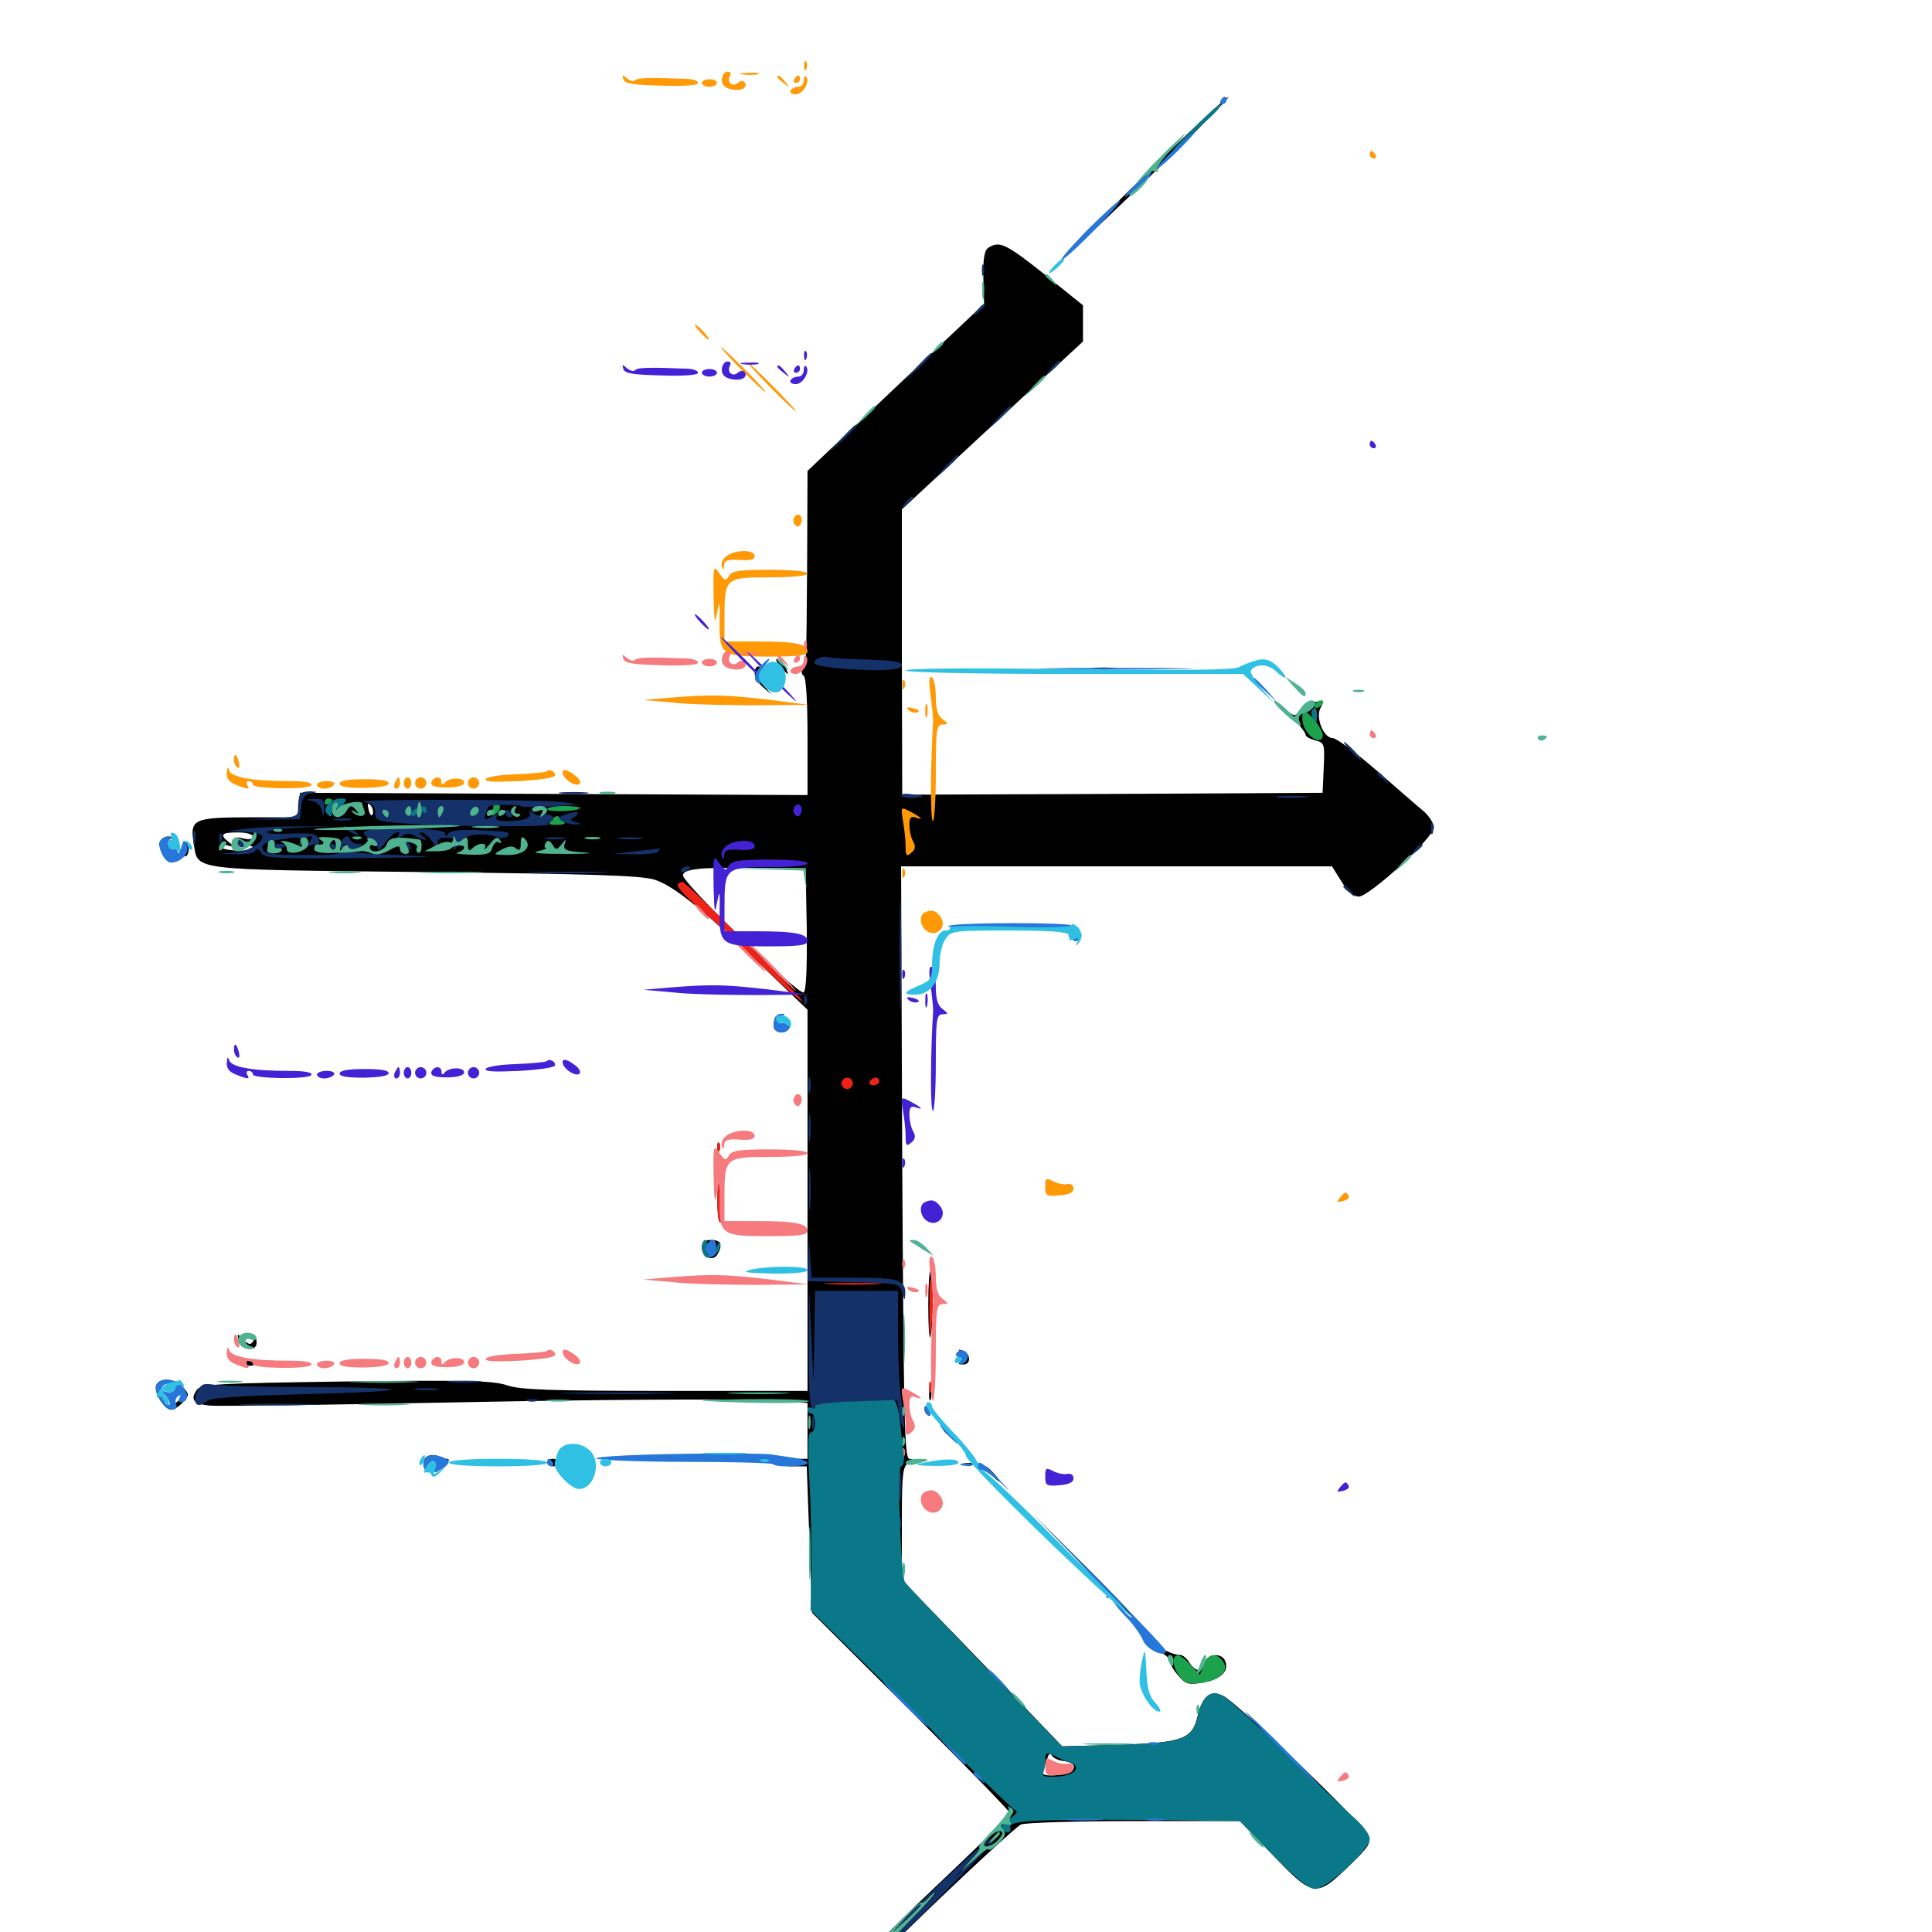 <svg xmlns="http://www.w3.org/2000/svg" viewBox="0 -1000 1000 1000">
	<path fill="#000000" d="M590.82 -907.617C567.188 -884.57 550.586 -867.383 553.711 -869.727C561.914 -875.586 638.086 -950 635.742 -949.805C634.766 -949.805 614.453 -930.859 590.82 -907.617ZM511.719 -871.875C509.57 -870.508 508.789 -866.602 508.984 -856.445L509.375 -842.773L463.672 -799.609L417.969 -756.25L417.773 -708.984C417.383 -654.492 417.383 -656.836 415.43 -653.711C414.648 -652.539 414.844 -650.977 416.016 -650.195C417.188 -649.414 417.969 -637.109 417.969 -618.75V-588.477L286.719 -589.062L155.273 -589.648L154.688 -583.398L154.102 -576.953H129.102C100.391 -576.953 98.242 -575.977 100.195 -563.867C102.734 -549.219 95.508 -550 218.945 -548.633C305.664 -547.656 331.445 -546.875 338.672 -544.727C348.633 -541.602 364.062 -529.297 397.852 -496.68L417.969 -477.344V-378.711V-280.078H344.141C284.57 -280.078 268.945 -280.664 262.305 -283.008C255.469 -285.352 241.797 -285.742 179.297 -284.961C111.914 -283.984 104.297 -283.594 101.953 -280.664C98.242 -275.586 100.195 -273.242 108.594 -272.461C112.695 -272.07 172.07 -272.852 240.234 -274.219C308.398 -275.586 376.367 -275.977 391.211 -275.195L417.969 -273.828V-259.375V-244.922H410.352C406.055 -244.922 402.148 -245.508 401.758 -246.484C401.172 -247.266 381.641 -247.656 358.398 -247.266C334.961 -247.07 316.406 -246.289 316.992 -245.703C317.578 -245.117 336.523 -244.727 358.984 -244.922C385.352 -244.922 400.586 -244.336 401.367 -242.969C401.953 -241.992 405.859 -241.016 409.961 -241.016H417.578L418.945 -203.125L420.312 -165.234L471.875 -113.867C500.195 -85.547 523.242 -61.914 523.047 -61.133C522.656 -60.352 504.688 -42.773 483.008 -22.266C461.133 -1.562 443.945 16.211 444.727 17.383C445.312 18.359 445.117 18.75 443.945 18.164C442.969 17.578 434.766 24.219 425.977 33.203C413.867 45.312 410.742 49.414 413.867 49.219C416.406 49.023 438.281 29.297 470.898 -2.344C500 -30.664 525.977 -54.492 528.516 -55.664C531.25 -56.641 557.812 -57.422 587.695 -57.422H641.992L658.789 -39.844C679.688 -17.969 681.25 -17.773 697.852 -33.789C708.789 -44.336 709.766 -45.898 708.008 -50.195C705.859 -55.664 641.211 -117.969 633.398 -122.07C626.758 -125.586 622.461 -122.461 619.922 -111.914C616.992 -99.609 612.5 -98.047 578.125 -96.875L549.805 -96.094L508.398 -139.258L466.797 -182.227V-211.523C466.797 -237.305 467.188 -241.016 470.312 -242.773C472.852 -244.336 473.047 -244.727 470.703 -244.922C468.164 -244.922 467.773 -263.672 466.992 -398.242L466.406 -551.562H577.93H689.453L694.336 -543.75C697.461 -538.672 700.781 -535.938 703.32 -535.938C708.789 -535.938 742.188 -566.602 742.188 -571.68C742.188 -573.633 739.844 -577.539 736.914 -580.078C733.789 -582.617 722.852 -592.188 712.305 -601.367C701.758 -610.547 691.602 -617.969 689.844 -617.969C685.156 -617.969 680.859 -628.32 683.398 -633.398C685.352 -636.719 684.961 -637.109 680.664 -636.719C677.93 -636.328 674.414 -634.57 673.047 -632.617C670.703 -629.297 669.922 -629.102 666.797 -631.641C664.648 -633.203 666.016 -631.445 669.531 -627.93C672.852 -624.414 675.781 -620.703 675.781 -619.727C675.781 -618.75 677.93 -617.578 680.664 -616.797C685.547 -615.625 685.742 -615.039 685.156 -602.539L684.57 -589.648L575.781 -589.062L466.992 -588.672L466.797 -662.5V-736.328L513.672 -779.883L560.547 -823.242V-832.617V-841.992L540.625 -858.008C520.703 -873.828 517.383 -875.391 511.719 -871.875ZM192.969 -578.711C192.383 -577.148 191.602 -578.125 190.82 -580.664C190.039 -583.984 190.234 -584.766 191.797 -583.203C192.773 -582.227 193.359 -580.078 192.969 -578.711ZM246.875 -579.297C246.289 -580.078 245.508 -580.859 245.117 -580.859C244.727 -580.859 243.945 -580.078 243.359 -579.297C242.773 -578.32 243.555 -577.539 245.117 -577.539C246.68 -577.539 247.461 -578.32 246.875 -579.297ZM280.273 -577.344C280.859 -577.93 279.883 -579.102 277.93 -579.688C275.195 -580.859 275 -580.664 276.758 -578.711C278.125 -577.344 279.688 -576.758 280.273 -577.344ZM198.633 -571.875C199.414 -572.461 198.242 -573.047 196.094 -572.852C193.945 -572.852 193.359 -572.266 194.922 -571.68C196.289 -571.094 198.047 -571.289 198.633 -571.875ZM216.406 -571.68C219.336 -572.07 216.797 -572.461 210.938 -572.461C205.078 -572.461 202.539 -572.07 205.664 -571.68C208.594 -571.289 213.281 -571.289 216.406 -571.68ZM156.25 -569.922C157.812 -570.312 154.492 -570.703 149.023 -570.898C143.359 -570.898 138.672 -570.312 138.672 -569.531C138.672 -568.164 148.828 -568.359 156.25 -569.922ZM165.43 -569.922C166.211 -570.508 165.039 -571.094 162.891 -570.898C160.742 -570.898 160.156 -570.312 161.719 -569.727C163.086 -569.141 164.844 -569.336 165.43 -569.922ZM175.195 -569.922C175.977 -570.508 174.805 -571.094 172.656 -570.898C170.508 -570.898 169.922 -570.312 171.484 -569.727C172.852 -569.141 174.609 -569.336 175.195 -569.922ZM130.859 -566.992C130.859 -565.625 128.906 -565.234 125.977 -566.016C122.07 -566.992 121.484 -566.602 122.461 -564.062C123.047 -562.305 125 -561.328 127.148 -561.914C129.297 -562.5 130.859 -562.109 130.859 -561.328C130.859 -558.984 115.43 -559.375 114.062 -561.719C113.281 -562.891 114.648 -563.281 117.383 -562.5C121.68 -561.328 121.875 -561.328 118.75 -563.867C113.477 -567.969 114.453 -569.141 123.047 -569.141C127.539 -569.141 130.859 -568.164 130.859 -566.992ZM168.945 -565.039C168.359 -566.211 166.797 -567.188 165.625 -567.188C164.453 -567.188 164.453 -566.016 166.016 -564.258C168.75 -560.938 171.094 -561.719 168.945 -565.039ZM175.781 -562.305C175.781 -565.039 175.586 -567.188 175.195 -567.188C173.242 -567.188 172.266 -564.453 173.242 -562.109C174.023 -560.156 172.656 -559.375 167.969 -559.375C164.453 -559.375 162.305 -560.156 163.086 -561.328C163.672 -562.5 163.281 -563.281 162.305 -563.281C161.133 -563.281 160.156 -562.109 160.156 -560.938C160.156 -559.18 159.375 -559.375 158.203 -561.328C157.227 -562.891 156.25 -563.281 156.25 -562.305C156.25 -561.133 151.953 -560.156 146.484 -560.352C141.016 -560.352 136.719 -559.766 136.719 -558.984C136.719 -558.008 145.508 -557.422 156.25 -557.422H175.781ZM192.969 -564.844C190.039 -567.773 184.18 -567.969 182.617 -565.234C181.836 -564.062 183.984 -563.281 187.305 -563.281C190.625 -563.281 193.359 -562.5 193.359 -561.523C193.359 -560.742 191.211 -560.156 188.477 -560.352C185.742 -560.742 183.594 -560.156 183.594 -559.18C183.594 -558.203 186.328 -557.422 189.453 -557.422C195.508 -557.422 197.07 -560.742 192.969 -564.844ZM208.984 -565.234C208.984 -566.406 208.594 -567.188 208.203 -567.188C207.617 -567.188 206.641 -566.406 206.055 -565.234C205.469 -564.258 205.859 -563.281 206.836 -563.281C208.008 -563.281 208.984 -564.258 208.984 -565.234ZM224.805 -562.109C223.438 -565.82 218.164 -567.383 213.477 -565.82C212.109 -565.234 211.523 -563.867 212.109 -562.5C212.695 -560.938 210.742 -560.156 205.078 -560.547C200.781 -560.742 197.266 -559.961 197.266 -559.18C197.266 -558.203 206.055 -557.422 216.797 -557.422C233.203 -557.422 236.523 -558.008 238.086 -560.938C239.844 -564.062 240.039 -564.062 241.406 -560.742C242.383 -558.008 244.531 -557.422 250.977 -557.617C258.203 -558.008 259.18 -558.594 258.398 -562.109C257.812 -565.82 258.008 -565.82 259.57 -561.914C261.914 -556.836 267.188 -556.055 268.75 -560.352C270.117 -563.867 273.438 -564.258 273.438 -560.742C273.438 -559.375 275.977 -558.203 279.297 -558.203C282.617 -558.008 285.156 -558.789 285.156 -560.156C285.156 -561.328 286.133 -560.938 287.109 -559.375C288.672 -556.836 289.062 -557.031 289.062 -559.961C289.062 -561.719 289.844 -563.281 291.016 -563.281C291.992 -563.281 292.383 -562.109 291.797 -560.742C291.211 -558.789 292.383 -558.203 296.289 -558.594C299.219 -558.789 310.352 -558.984 320.898 -559.18C336.328 -559.375 339.844 -559.961 339.844 -562.305C339.844 -564.648 336.719 -565.234 323.828 -565.43C314.844 -565.43 292.383 -565.625 273.633 -565.82C241.992 -566.211 239.648 -566.016 237.109 -562.305C234.375 -558.594 234.375 -558.594 234.375 -562.305C234.375 -565.82 234.375 -565.82 231.445 -562.109C228.711 -558.594 228.711 -558.594 229.883 -562.891C230.469 -565.43 230.078 -567.188 228.711 -567.188C227.539 -567.188 226.562 -565.234 226.367 -562.891C226.367 -558.789 226.172 -558.789 224.805 -562.109ZM181.641 -559.375C181.641 -560.547 180.664 -561.328 179.492 -561.328C178.516 -561.328 178.125 -560.547 178.711 -559.375C179.297 -558.398 180.273 -557.422 180.859 -557.422C181.25 -557.422 181.641 -558.398 181.641 -559.375ZM417.578 -519.531C417.773 -500.391 417.383 -487.695 416.016 -486.328C413.867 -484.18 353.516 -542.773 353.516 -546.875C353.516 -550.195 361.914 -551.172 391.602 -550.781L416.992 -550.586ZM550.781 -88.477C559.18 -87.109 556.641 -81.836 547.461 -81.25C540.625 -80.664 539.258 -81.25 540.039 -83.594C540.625 -85.352 541.406 -88.281 542.188 -90.039C542.773 -92.383 543.555 -92.773 544.531 -91.211C545.312 -90.039 548.047 -88.672 550.781 -88.477ZM441.406 21.289C441.406 21.484 434.961 27.93 427.344 35.352L413.086 49.023L426.758 34.766C439.258 21.68 441.406 19.727 441.406 21.289ZM214.844 -562.5C214.844 -560.742 215.82 -559.375 216.797 -559.375C217.969 -559.375 218.75 -560.156 218.75 -561.133C218.75 -562.305 217.969 -563.672 216.797 -564.258C215.82 -564.844 214.844 -564.062 214.844 -562.5ZM244.141 -562.5C244.141 -562.891 245.508 -563.281 247.07 -563.281C248.633 -563.281 250 -562.5 250 -561.328C250 -560.352 248.633 -559.961 247.07 -560.547C245.508 -561.328 244.141 -562.109 244.141 -562.5ZM403.711 -655.078C405.664 -652.93 407.422 -651.172 407.812 -651.172C408.008 -651.172 407.422 -652.93 406.25 -655.078C405.078 -657.227 403.32 -658.984 402.344 -658.984C401.172 -658.984 401.953 -657.227 403.711 -655.078ZM390.625 -651.562C390.625 -649.414 392.578 -646.289 395.117 -644.141L399.414 -640.43L395.703 -644.727C393.75 -647.07 392.578 -650.391 393.164 -652.148C393.945 -653.711 393.555 -655.078 392.578 -655.078C391.406 -655.078 390.625 -653.516 390.625 -651.562ZM566.992 -653.711C563.867 -654.102 566.016 -654.492 571.289 -654.492C576.758 -654.492 579.102 -654.102 576.758 -653.711C574.219 -653.32 569.922 -653.32 566.992 -653.711ZM82.617 -564.062C82.031 -562.305 83.398 -559.375 86.133 -556.836C88.672 -554.492 89.648 -553.906 88.281 -555.469C85.156 -558.984 85.156 -564.648 88.477 -565.82C89.844 -566.406 89.453 -566.992 87.305 -566.992C85.352 -567.188 83.398 -565.82 82.617 -564.062ZM94.727 -560.352C94.727 -557.812 95.312 -556.25 96.289 -556.836C97.07 -557.227 97.656 -558.789 97.656 -560.352C97.656 -561.914 97.07 -563.477 96.289 -563.867C95.312 -564.453 94.727 -562.891 94.727 -560.352ZM510.352 -520.898C501.953 -521.094 508.789 -521.484 525.391 -521.484C541.992 -521.484 548.828 -521.094 540.625 -520.898C532.227 -520.508 518.555 -520.508 510.352 -520.898ZM401.758 -474.023C400.977 -473.438 400.391 -471.094 400.391 -469.141C400.391 -465.039 407.227 -464.258 408.789 -468.359C409.57 -470.312 408.789 -470.703 406.055 -470.117C401.953 -468.945 400.781 -472.461 404.883 -474.023C406.055 -474.609 406.25 -475.195 405.078 -475.195C403.906 -475.391 402.344 -474.805 401.758 -474.023ZM371.289 -405.859C371.289 -403.711 371.875 -403.125 372.461 -404.688C373.047 -406.055 372.852 -407.812 372.266 -408.398C371.68 -409.18 371.094 -408.008 371.289 -405.859ZM371.289 -379.297C371.289 -373.242 371.68 -367.773 372.656 -367.383C373.438 -366.797 373.828 -370.508 373.438 -375.391C372.461 -389.648 371.484 -391.406 371.289 -379.297ZM363.281 -354.297C363.281 -349.414 368.945 -346.875 371.289 -350.586C374.219 -355.469 373.242 -358.203 368.164 -358.203C364.648 -358.203 363.281 -357.227 363.281 -354.297ZM480.469 -325C480.469 -315.039 480.859 -307.227 481.445 -307.812C483.008 -309.18 483.008 -340.82 481.641 -342.188C481.055 -342.773 480.469 -334.961 480.469 -325ZM123.438 -306.25C124.219 -301.172 132.812 -300 132.812 -304.883C132.812 -307.422 132.422 -307.812 131.055 -305.859C129.883 -303.711 128.711 -303.906 125.977 -306.641C122.852 -309.961 122.656 -309.961 123.438 -306.25ZM498.047 -299.805C500.586 -297.852 500.586 -297.461 498.047 -295.703C495.508 -294.141 495.703 -293.75 498.633 -293.75C502.93 -293.75 502.344 -299.805 498.047 -300.977C495.508 -301.758 495.508 -301.562 498.047 -299.805ZM120.312 -295.508C121.484 -293.555 130.859 -292.188 131.836 -293.75C132.422 -294.531 129.688 -295.703 126.172 -296.094C122.461 -296.484 119.727 -296.289 120.312 -295.508ZM80.859 -283.008C79.492 -279.492 84.961 -270.312 88.672 -270.312C90.039 -270.312 92.773 -272.07 94.727 -274.219C98.047 -277.93 98.047 -278.32 94.727 -282.031C90.625 -286.719 82.422 -287.109 80.859 -283.008ZM93.555 -281.25C95.312 -279.102 95.117 -277.734 92.773 -275.391C91.016 -273.633 88.867 -272.266 87.891 -272.266C85.352 -272.266 81.641 -279.883 83.008 -282.031C84.766 -284.961 91.016 -284.375 93.555 -281.25ZM480.859 -278.125C480.859 -275.391 481.25 -274.414 481.836 -275.781C482.227 -276.953 482.227 -279.297 481.836 -280.664C481.25 -281.836 480.859 -280.859 480.859 -278.125ZM478.516 -270.508C478.516 -269.336 479.297 -267.969 480.469 -267.383C481.641 -266.797 481.836 -267.578 481.25 -269.141C479.883 -272.656 478.516 -273.242 478.516 -270.508ZM488.281 -259.766C488.281 -259.375 489.844 -257.812 491.797 -256.445C494.727 -253.906 494.922 -254.102 492.383 -257.227C489.844 -260.352 488.281 -261.328 488.281 -259.766ZM219.922 -245.117C220.508 -246.094 222.266 -246.875 223.828 -246.875C227.734 -246.875 227.148 -245.508 222.656 -244.336C220.508 -243.75 219.141 -244.141 219.922 -245.117ZM227.734 -241.797C226.758 -239.062 226.953 -238.867 229.492 -241.016C232.812 -243.75 233.203 -244.922 230.664 -244.922C229.688 -244.922 228.32 -243.555 227.734 -241.797ZM283.203 -242.969C283.203 -241.992 284.57 -241.016 286.133 -241.016C287.695 -241.016 289.062 -241.992 289.062 -242.969C289.062 -244.141 287.695 -244.922 286.133 -244.922C284.57 -244.922 283.203 -244.141 283.203 -242.969ZM499.609 -241.602C498.047 -242.188 498.633 -242.773 500.781 -242.773C502.93 -242.969 504.102 -242.383 503.32 -241.797C502.734 -241.211 500.977 -241.016 499.609 -241.602ZM512.695 -237.109C514.648 -234.961 516.602 -233.203 517.188 -233.203C517.773 -233.203 516.602 -234.961 514.648 -237.109C512.695 -239.258 510.742 -241.016 510.156 -241.016C509.57 -241.016 510.742 -239.258 512.695 -237.109ZM561.914 -188.281C577.344 -172.656 589.844 -159.18 590.039 -158.008C590.82 -151.953 594.141 -147.656 599.414 -145.312C602.734 -143.945 605.469 -141.797 605.469 -140.234C605.469 -138.867 607.422 -135.547 609.961 -132.617C613.867 -128.125 615.039 -127.93 622.852 -129.102C632.031 -130.859 636.133 -134.961 634.18 -140.234C632.422 -144.727 624.805 -144.141 623.633 -139.453C623.047 -137.305 621.68 -135.547 620.312 -135.547C619.141 -135.547 616.992 -137.305 615.625 -139.453C614.258 -141.602 612.305 -143.359 610.938 -143.359C605.664 -143.359 593.945 -150.391 594.727 -152.93C595.312 -154.492 583.398 -167.773 565.039 -186.133L534.18 -216.797Z"/>
	<path fill="#ff9906" d="M416.211 -965.625C416.211 -963.477 416.797 -962.891 417.383 -964.453C417.969 -965.82 417.773 -967.578 417.188 -968.164C416.602 -968.945 416.016 -967.773 416.211 -965.625ZM373.633 -958.984C373.438 -956.445 374.805 -954.688 377.93 -953.906C383.203 -952.539 387.305 -954.492 385.547 -957.227C384.766 -958.398 383.398 -958.398 381.836 -957.031C378.906 -954.688 375.977 -957.617 377.93 -960.938C378.516 -962.109 377.93 -962.891 376.562 -962.891C375 -962.891 373.828 -961.133 373.633 -958.984ZM384.375 -961.523C381.836 -961.914 383.398 -962.305 387.695 -962.305C391.992 -962.5 393.945 -962.109 392.188 -961.523C390.234 -961.133 386.719 -961.133 384.375 -961.523ZM322.656 -958.984C323.438 -956.641 327.734 -956.055 342.383 -955.664C353.711 -955.273 361.328 -955.859 361.328 -957.031C361.328 -958.203 358.398 -959.18 355.078 -959.18C335.938 -959.961 329.688 -959.766 328.711 -958.398C328.125 -957.617 326.367 -958.008 324.609 -959.375C322.07 -961.523 321.875 -961.523 322.656 -958.984ZM402.344 -960.156C402.344 -959.766 403.906 -958.203 405.859 -956.836C408.789 -954.297 408.984 -954.492 406.445 -957.617C403.906 -960.742 402.344 -961.719 402.344 -960.156ZM411.133 -958.984C410.547 -958.008 410.938 -957.031 411.914 -957.031C413.086 -957.031 414.062 -958.008 414.062 -958.984C414.062 -960.156 413.672 -960.938 413.281 -960.938C412.695 -960.938 411.719 -960.156 411.133 -958.984ZM416.016 -958.398C416.016 -956.641 414.844 -955.078 413.281 -955.078C411.719 -955.078 409.766 -954.297 409.18 -953.125C408.594 -952.148 409.766 -951.172 411.914 -951.172C415.625 -951.172 419.531 -958.008 417.188 -960.352C416.602 -961.133 416.016 -960.156 416.016 -958.398ZM363.281 -957.031C363.281 -956.055 365.039 -955.078 367.188 -955.078C369.336 -955.078 371.094 -956.055 371.094 -957.031C371.094 -958.203 369.336 -958.984 367.188 -958.984C365.039 -958.984 363.281 -958.203 363.281 -957.031ZM708.984 -919.922C708.984 -918.945 709.961 -917.969 711.133 -917.969C712.109 -917.969 712.5 -918.945 711.914 -919.922C711.328 -921.094 710.352 -921.875 709.766 -921.875C709.375 -921.875 708.984 -921.094 708.984 -919.922ZM362.305 -828.125C364.258 -825.977 366.211 -824.219 366.797 -824.219C367.383 -824.219 366.211 -825.977 364.258 -828.125C362.305 -830.273 360.352 -832.031 359.766 -832.031C359.18 -832.031 360.352 -830.273 362.305 -828.125ZM383.789 -808.594C390.234 -802.148 395.898 -796.875 396.289 -796.875C396.875 -796.875 392.188 -802.148 385.742 -808.594C379.297 -815.039 373.633 -820.312 373.242 -820.312C372.656 -820.312 377.344 -815.039 383.789 -808.594ZM398.438 -799.805C405.273 -792.773 411.523 -787.109 411.914 -787.109C412.5 -787.109 407.227 -792.773 400.391 -799.805C393.555 -806.836 387.305 -812.5 386.914 -812.5C386.328 -812.5 391.602 -806.836 398.438 -799.805ZM411.133 -732.227C410.352 -731.055 410.547 -729.297 411.719 -728.125C412.891 -726.953 413.867 -727.344 414.648 -729.297C416.016 -732.812 412.891 -735.352 411.133 -732.227ZM376.172 -712.305C374.023 -710.742 373.047 -708.398 373.633 -706.836C374.414 -704.688 374.805 -704.883 374.805 -707.422C375 -709.961 376.562 -710.547 382.812 -710.156C388.281 -709.766 390.625 -710.352 390.625 -712.109C390.625 -715.625 380.859 -715.625 376.172 -712.305ZM369.336 -691.406C369.727 -677.734 369.922 -676.172 371.094 -682.617C372.461 -689.648 372.656 -689.258 372.461 -678.32C372.266 -660.938 373.438 -660.156 397.656 -660.156C413.672 -660.156 417.969 -660.742 417.969 -662.891C417.969 -666.602 411.719 -667.969 392.188 -667.969H375V-680.859C375 -700.781 375.586 -701.172 398.438 -701.172C410.156 -701.172 417.969 -701.953 417.969 -703.125C417.969 -704.297 410.156 -705.078 398.438 -705.078C382.617 -705.078 378.711 -704.492 377.344 -701.953C375.781 -699.219 375.195 -699.219 372.266 -703.32C369.336 -707.617 369.141 -707.227 369.336 -691.406ZM481.641 -640.234C482.422 -634.57 483.008 -628.516 483.008 -626.953C481.641 -606.055 481.445 -575.781 482.812 -575C483.594 -574.414 484.375 -585.547 484.375 -599.414C484.375 -622.461 484.766 -625 487.891 -625C491.016 -625.195 491.016 -625.195 487.891 -627.734C485.352 -629.492 484.375 -633.008 484.375 -639.258C484.375 -644.141 483.398 -648.828 482.422 -649.414C480.859 -650.391 480.664 -647.461 481.641 -640.234ZM466.992 -645.312C466.992 -643.164 467.578 -642.578 468.164 -644.141C468.75 -645.508 468.555 -647.266 467.969 -647.852C467.383 -648.633 466.797 -647.461 466.992 -645.312ZM346.68 -638.867L333.008 -637.695L348.438 -636.328C356.836 -635.352 376.172 -634.961 391.406 -634.961L418.945 -635.156L397.461 -637.891C374.805 -640.43 368.75 -640.625 346.68 -638.867ZM370.703 -637.305C372.461 -637.891 370.508 -638.281 366.211 -638.086C361.914 -638.086 360.352 -637.695 362.891 -637.305C365.234 -636.914 368.75 -636.914 370.703 -637.305ZM479.883 -629.492C480.273 -631.25 480.273 -633.984 479.883 -635.352C479.297 -636.523 478.906 -635.156 478.906 -631.836C478.906 -628.711 479.297 -627.539 479.883 -629.492ZM470.312 -632.422C468.75 -633.984 469.531 -634.18 472.852 -633.398C475.391 -632.617 476.367 -631.836 474.805 -631.25C473.438 -630.859 471.289 -631.445 470.312 -632.422ZM121.094 -606.641C121.094 -605.078 121.875 -603.32 122.852 -602.734C123.828 -601.953 124.219 -603.32 123.633 -605.469C122.461 -609.961 121.094 -610.547 121.094 -606.641ZM117.383 -600C117.188 -596.875 118.75 -595.117 122.266 -593.75C128.516 -591.211 129.492 -591.406 127.93 -593.75C127.344 -594.922 127.734 -595.703 128.711 -595.703C129.883 -595.703 130.859 -594.922 130.859 -593.945C130.859 -591.602 159.57 -591.211 161.133 -593.555C161.914 -594.922 158.008 -595.703 149.805 -595.703C130.469 -595.703 119.531 -597.656 118.555 -601.367C117.969 -603.32 117.578 -602.93 117.383 -600ZM283.008 -600.781C282.422 -600.195 275.391 -599.609 266.992 -599.219C258.789 -599.023 251.758 -597.852 251.367 -596.68C250.781 -595.312 256.445 -595.117 268.75 -595.703C278.906 -596.289 287.305 -597.461 287.305 -598.633C287.5 -600.781 284.375 -602.148 283.008 -600.781ZM291.406 -599.219C292.578 -595.898 298.438 -592.578 300 -594.336C300.781 -595.117 299.805 -597.07 297.656 -598.633C293.164 -602.148 290.43 -602.344 291.406 -599.219ZM175.781 -594.336C175.781 -592.773 179.883 -592.188 188.477 -592.188C196.484 -592.383 201.172 -593.164 201.172 -594.531C201.172 -596.094 196.68 -596.68 188.477 -596.68C180.078 -596.68 175.781 -595.898 175.781 -594.336ZM204.297 -594.727C203.711 -593.164 204.102 -591.797 205.078 -591.797C206.25 -591.797 207.031 -593.164 207.031 -594.727C207.031 -596.289 206.641 -597.656 206.25 -597.656C205.859 -597.656 205.078 -596.289 204.297 -594.727ZM208.984 -594.727C208.984 -593.164 209.961 -591.797 210.938 -591.797C212.109 -591.797 212.891 -593.164 212.891 -594.727C212.891 -596.289 212.109 -597.656 210.938 -597.656C209.961 -597.656 208.984 -596.289 208.984 -594.727ZM214.844 -594.727C214.844 -593.164 216.211 -591.797 217.773 -591.797C219.336 -591.797 220.703 -593.164 220.703 -594.727C220.703 -596.289 219.336 -597.656 217.773 -597.656C216.211 -597.656 214.844 -596.289 214.844 -594.727ZM223.633 -595.898C222.07 -593.164 224.805 -592.188 233.008 -592.383C237.305 -592.578 240.234 -593.555 240.234 -594.922C240.234 -597.852 232.031 -597.656 230.078 -594.727C229.102 -593.555 228.516 -593.555 228.516 -595.312C228.516 -598.047 225.391 -598.438 223.633 -595.898ZM242.188 -594.727C242.188 -593.164 243.555 -591.797 245.117 -591.797C246.68 -591.797 248.047 -593.164 248.047 -594.727C248.047 -596.289 246.68 -597.656 245.117 -597.656C243.555 -597.656 242.188 -596.289 242.188 -594.727ZM164.062 -593.75C164.062 -592.773 165.82 -591.797 167.773 -591.797C169.922 -591.797 172.266 -592.773 172.852 -593.75C173.633 -594.922 171.875 -595.703 169.141 -595.703C166.406 -595.703 164.062 -594.922 164.062 -593.75ZM467.383 -575C468.164 -570.703 468.75 -564.844 468.75 -561.719C468.75 -557.031 469.141 -556.445 471.68 -558.594C473.828 -560.352 474.023 -561.914 472.656 -564.453C471.484 -566.406 470.703 -570.312 470.703 -573.047C470.703 -576.953 471.484 -577.734 474.219 -576.758C478.516 -575.195 476.758 -576.953 470.898 -580.078C466.211 -582.422 466.211 -582.422 467.383 -575ZM466.992 -547.656C466.992 -545.508 467.578 -544.922 468.164 -546.484C468.75 -547.852 468.555 -549.609 467.969 -550.195C467.383 -550.977 466.797 -549.805 466.992 -547.656ZM479.102 -527.93C475.195 -526.562 476.172 -519.922 480.273 -517.773C485.156 -515.039 490.039 -520.312 487.109 -525C484.766 -528.516 482.422 -529.492 479.102 -527.93ZM541.016 -385.742C541.016 -381.055 541.602 -380.664 548.438 -381.25C553.32 -381.641 555.664 -382.812 555.664 -384.766C555.664 -386.523 554.297 -387.5 552.344 -387.109C550.391 -386.719 547.07 -387.5 544.922 -388.672C541.406 -390.43 541.016 -390.234 541.016 -385.742ZM693.555 -380.078C691.602 -377.734 691.992 -377.539 695.117 -378.32C697.461 -378.906 698.633 -380.078 698.047 -381.055C696.68 -383.398 696.094 -383.203 693.555 -380.078Z"/>
	<path fill="#ef2218" d="M350.781 -542.188C350.195 -541.016 354.688 -535.938 360.938 -530.859C366.992 -525.586 381.641 -512.305 393.164 -501.172C404.883 -490.039 414.648 -481.25 415.234 -481.836C416.211 -482.617 356.445 -542.383 353.516 -543.359C352.734 -543.75 351.367 -543.164 350.781 -542.188ZM435.547 -439.258C435.547 -437.695 436.914 -436.328 438.477 -436.328C440.039 -436.328 441.406 -437.695 441.406 -439.258C441.406 -440.82 440.039 -442.188 438.477 -442.188C436.914 -442.188 435.547 -440.82 435.547 -439.258ZM450.195 -440.234C449.609 -439.258 450.391 -438.281 451.953 -438.281C453.711 -438.281 455.078 -439.258 455.078 -440.234C455.078 -441.406 454.297 -442.188 453.32 -442.188C452.148 -442.188 450.781 -441.406 450.195 -440.234ZM371.289 -405.859C371.289 -403.711 371.875 -403.125 372.461 -404.688C373.047 -406.055 372.852 -407.812 372.266 -408.398C371.68 -409.18 371.094 -408.008 371.289 -405.859ZM371.289 -379.297C371.289 -373.242 371.68 -367.773 372.656 -367.383C373.438 -366.797 373.828 -370.508 373.438 -375.391C372.461 -389.648 371.484 -391.406 371.289 -379.297ZM481.055 -323.047C481.055 -305.078 481.25 -304.102 482.227 -315.234C483.008 -322.266 483.008 -331.445 482.227 -335.742C481.445 -340.625 481.055 -335.938 481.055 -323.047ZM362.891 -337.305C360.352 -337.695 361.914 -338.086 366.211 -338.086C370.508 -338.281 372.461 -337.891 370.703 -337.305C368.75 -336.914 365.234 -336.914 362.891 -337.305ZM429.297 -335.352C422.461 -335.742 427.93 -335.938 441.406 -335.938C454.883 -335.938 460.352 -335.742 453.711 -335.352C446.875 -334.961 435.938 -334.961 429.297 -335.352ZM480.859 -282.031C480.859 -279.297 481.25 -278.32 481.836 -279.688C482.227 -280.859 482.227 -283.203 481.836 -284.57C481.25 -285.742 480.859 -284.766 480.859 -282.031Z"/>
	<path fill="#1ca14c" d="M680.664 -635.547C680.078 -634.57 680.273 -633.594 681.445 -633.594C682.422 -633.594 683.984 -634.57 684.57 -635.547C685.156 -636.719 684.961 -637.5 683.789 -637.5C682.812 -637.5 681.25 -636.719 680.664 -635.547ZM674.219 -626.562C675 -620.117 683.008 -613.867 684.57 -618.555C685.742 -621.289 677.93 -631.641 675 -631.641C674.219 -631.641 673.828 -629.297 674.219 -626.562ZM167.969 -584.57C167.969 -585.742 168.945 -586.719 169.922 -586.719C171.094 -586.719 171.875 -586.328 171.875 -585.938C171.875 -585.352 171.094 -584.375 169.922 -583.789C168.945 -583.203 167.969 -583.594 167.969 -584.57ZM224.219 -583.398C222.852 -583.984 223.828 -584.375 226.562 -584.375C229.297 -584.375 230.273 -583.984 229.102 -583.398C227.734 -583.008 225.391 -583.008 224.219 -583.398ZM234.961 -581.445C234.375 -579.883 234.375 -578.125 235.156 -577.539C235.742 -576.758 236.328 -577.93 236.328 -579.883C236.328 -582.617 236.914 -582.812 239.258 -580.859C241.016 -579.492 242.773 -578.906 243.555 -579.688C244.141 -580.273 243.75 -580.859 242.383 -580.859C241.016 -580.859 240.43 -581.641 241.016 -582.422C241.602 -583.398 240.625 -584.18 239.062 -584.18C237.305 -584.18 235.547 -582.812 234.961 -581.445ZM255.664 -584.375C255.664 -583.984 255.273 -582.227 254.883 -580.273C254.297 -577.344 254.688 -577.148 257.031 -579.102C258.398 -580.273 259.18 -582.031 258.594 -583.008C257.617 -584.766 256.055 -585.352 255.664 -584.375ZM283.203 -581.25C283.203 -582.031 287.305 -582.812 292.383 -582.812C297.266 -582.812 300.977 -582.227 300.195 -581.641C298.438 -579.883 283.203 -579.492 283.203 -581.25ZM222.266 -577.539C220.703 -578.125 221.289 -578.711 223.438 -578.711C225.586 -578.906 226.758 -578.32 225.977 -577.734C225.391 -577.148 223.633 -576.953 222.266 -577.539ZM285.547 -575.781C283.398 -573.438 283.984 -573.047 288.477 -573.047C291.406 -573.047 293.164 -573.828 291.992 -574.609C291.016 -575.391 289.648 -576.562 289.062 -577.344C288.477 -577.93 286.914 -577.344 285.547 -575.781ZM607.422 -139.648C607.422 -137.695 608.984 -134.18 610.938 -131.836C613.672 -128.516 615.625 -128.125 622.656 -129.102C632.031 -130.469 636.719 -135.742 632.617 -140.625C629.102 -144.922 625.195 -143.945 623.047 -138.281L621.094 -133.203L616.211 -138.281C610.742 -144.336 607.422 -144.727 607.422 -139.648Z"/>
	<path fill="#143269" d="M508.203 -860.156C508.203 -857.422 508.594 -856.445 509.18 -857.812C509.57 -858.984 509.57 -861.328 509.18 -862.695C508.594 -863.867 508.203 -862.891 508.203 -860.156ZM505.664 -839.258C503.125 -836.133 503.32 -835.938 506.445 -838.477C508.203 -839.844 509.766 -841.406 509.766 -841.797C509.766 -843.359 508.203 -842.383 505.664 -839.258ZM474.414 -809.961L467.773 -802.539L475.195 -809.18C481.836 -815.625 483.398 -817.188 481.836 -817.188C481.445 -817.188 478.125 -813.867 474.414 -809.961ZM543.75 -808.984L540.039 -804.492L544.531 -808.203C546.875 -810.352 548.828 -812.305 548.828 -812.695C548.828 -814.258 547.266 -813.086 543.75 -808.984ZM516.406 -783.594L510.742 -777.148L517.188 -782.812C520.508 -786.133 523.438 -788.867 523.438 -789.258C523.438 -790.82 521.875 -789.453 516.406 -783.594ZM435.352 -772.852L428.711 -765.43L436.133 -772.07C442.773 -778.516 444.336 -780.078 442.773 -780.078C442.383 -780.078 439.062 -776.758 435.352 -772.852ZM489.062 -758.203L483.398 -751.758L489.844 -757.422C495.703 -762.891 497.07 -764.453 495.508 -764.453C495.117 -764.453 492.383 -761.523 489.062 -758.203ZM468.555 -739.648C466.016 -736.523 466.211 -736.328 469.336 -738.867C471.094 -740.234 472.656 -741.797 472.656 -742.188C472.656 -743.75 471.094 -742.773 468.555 -739.648ZM422.07 -658.203C420.312 -656.25 422.461 -655.469 431.836 -654.297C452.148 -652.344 466.797 -652.734 466.797 -655.664C466.797 -657.422 462.109 -658.203 449.609 -658.594C440.039 -658.789 430.469 -659.375 428.125 -659.961C425.977 -660.352 423.047 -659.57 422.07 -658.203ZM699.219 -611.133C701.758 -608.398 704.297 -606.25 704.688 -606.25C705.273 -606.25 703.711 -608.398 701.172 -611.133C698.633 -613.867 696.094 -616.016 695.703 -616.016C695.117 -616.016 696.68 -613.867 699.219 -611.133ZM712.891 -599.609C712.891 -599.219 714.453 -597.656 716.406 -596.289C719.336 -593.75 719.531 -593.945 716.992 -597.07C714.453 -600.195 712.891 -601.172 712.891 -599.609ZM155.664 -589.258C154.883 -588.672 154.297 -585.547 154.297 -582.617C154.297 -577.148 154.297 -577.148 139.648 -576.367L125 -575.781H140.039L155.273 -575.977L155.859 -582.227C156.25 -586.719 157.617 -588.672 160.742 -589.258C164.844 -590.039 164.844 -590.039 160.938 -590.43C158.789 -590.43 156.25 -590.039 155.664 -589.258ZM290.625 -589.258C287.109 -589.648 289.844 -590.039 296.875 -590.039C303.906 -590.039 306.641 -589.648 303.32 -589.258C299.805 -588.867 293.945 -588.867 290.625 -589.258ZM466.602 -588.086C465.625 -589.062 467.969 -589.453 472.266 -588.867C478.906 -587.891 479.102 -587.695 473.828 -587.109C470.703 -586.719 467.578 -587.109 466.602 -588.086ZM661.523 -587.305C658.203 -587.695 661.523 -588.086 668.945 -588.086C676.562 -588.086 679.297 -587.695 675.195 -587.305C671.289 -586.914 665.039 -586.914 661.523 -587.305ZM161.523 -585.352C164.062 -584.961 166.211 -582.812 166.602 -580.273C167.383 -576.758 167.578 -576.953 167.773 -581.445C167.969 -585.938 167.188 -586.719 162.695 -586.523C158.203 -586.328 158.008 -586.133 161.523 -585.352ZM188.477 -584.961C192.773 -583.984 194.336 -582.617 194.141 -579.492C194.141 -575.781 195.312 -575 203.906 -574.219C222.656 -572.266 285.156 -571.68 283.984 -573.242C283.398 -574.219 283.984 -575 285.156 -575C286.328 -575 286.719 -575.977 286.133 -577.148C285.352 -578.32 283.398 -578.711 281.836 -578.125C280.078 -577.344 277.344 -577.93 275.781 -579.297C273.828 -580.859 273.242 -581.055 274.023 -579.688C275.781 -576.758 271.289 -575 262.5 -575C258.008 -575 256.055 -575.781 257.031 -577.148C258.008 -578.711 257.227 -578.711 254.297 -577.148C250.977 -575.391 250.586 -575.586 251.367 -578.906C251.953 -581.055 252.93 -582.812 253.711 -583.008C259.961 -583.594 269.531 -583.594 269.531 -582.812C269.531 -582.227 276.758 -582.227 285.547 -582.617C300.586 -583.594 300.977 -583.594 291.992 -584.766C277.734 -586.328 181.641 -586.523 188.477 -584.961ZM214.844 -582.031C214.844 -580.859 214.062 -581.055 213.086 -582.422C211.719 -584.57 211.328 -584.57 210.352 -582.227C209.766 -580.859 209.961 -578.711 210.547 -577.539C212.305 -575 218.75 -575 218.75 -577.734C218.75 -578.906 219.727 -578.711 221.094 -577.344C222.461 -575.977 228.711 -575 235.547 -575C247.461 -575 250 -576.367 250 -583.008C250 -585.156 245.508 -584.375 243.75 -581.836C242.773 -580.664 242.188 -580.664 242.188 -582.227C242.188 -583.398 240.625 -584.18 238.867 -583.789C236.914 -583.398 234.766 -583.008 233.984 -583.008C233.008 -582.812 232.422 -581.445 232.422 -579.883C232.422 -578.32 231.641 -576.953 230.664 -576.953C229.688 -576.953 229.297 -578.711 229.883 -580.859C230.859 -584.375 230.078 -584.766 222.852 -584.375C218.555 -584.18 214.844 -583.203 214.844 -582.031ZM201.172 -578.906C201.172 -580.078 200.391 -580.859 199.219 -580.859C198.242 -580.859 197.266 -580.078 197.266 -578.906C197.266 -577.93 198.242 -576.953 199.219 -576.953C200.391 -576.953 201.172 -577.93 201.172 -578.906ZM206.055 -578.906C205.469 -580.078 204.492 -580.859 203.906 -580.859C203.516 -580.859 203.125 -580.078 203.125 -578.906C203.125 -577.93 204.102 -576.953 205.273 -576.953C206.25 -576.953 206.641 -577.93 206.055 -578.906ZM223.633 -580.859C224.219 -579.883 225.195 -578.906 225.781 -578.906C226.172 -578.906 226.562 -579.883 226.562 -580.859C226.562 -582.031 225.586 -582.812 224.414 -582.812C223.438 -582.812 223.047 -582.031 223.633 -580.859ZM236.523 -579.688C236.523 -577.539 237.109 -576.953 237.695 -578.516C238.281 -579.883 238.086 -581.641 237.5 -582.227C236.914 -583.008 236.328 -581.836 236.523 -579.688ZM261.719 -578.906C261.719 -577.93 262.695 -576.953 263.867 -576.953C264.844 -576.953 265.234 -577.93 264.648 -578.906C264.062 -580.078 263.086 -580.859 262.5 -580.859C262.109 -580.859 261.719 -580.078 261.719 -578.906ZM292.969 -578.516C289.062 -577.148 288.672 -576.367 291.016 -575C292.578 -574.023 295.703 -573.242 297.852 -573.242C301.562 -573.438 301.562 -573.633 298.047 -574.414C295.117 -575.195 294.922 -575.781 297.07 -576.953C301.172 -579.492 298.438 -580.664 292.969 -578.516ZM173.438 -575.586C170.898 -575.977 172.461 -576.367 176.758 -576.367C181.055 -576.562 183.008 -576.172 181.25 -575.586C179.297 -575.195 175.781 -575.195 173.438 -575.586ZM740.625 -571.094C740.625 -568.359 741.016 -567.383 741.602 -568.75C741.992 -569.922 741.992 -572.266 741.602 -573.633C741.016 -574.805 740.625 -573.828 740.625 -571.094ZM127.93 -571.094C116.406 -569.727 116.406 -569.727 125.391 -569.531C130.469 -569.336 134.961 -568.359 135.547 -567.578C137.305 -564.648 129.297 -559.57 121.68 -558.789L114.258 -558.008L122.461 -557.812C126.953 -557.617 131.25 -558.398 132.031 -559.57C133.008 -561.133 133.984 -560.742 135.156 -558.594C136.719 -555.859 142.383 -555.469 185.156 -555.859C226.758 -556.25 229.688 -556.445 206.25 -557.422C184.375 -558.203 178.906 -558.984 178.125 -561.328C177.344 -563.672 177.734 -563.867 179.883 -561.914C181.836 -560.352 183.789 -560.156 185.547 -561.328C188.086 -562.891 187.891 -563.281 185.156 -563.281C183.398 -563.281 181.641 -564.258 181.25 -565.625C179.883 -569.336 175.391 -565.039 176.367 -561.133C177.344 -557.617 175.977 -557.422 157.227 -557.422C141.406 -557.422 136.914 -558.008 136.133 -560.156C134.961 -563.281 137.305 -564.453 148.828 -566.016C155.078 -566.992 156.055 -566.602 155.078 -563.672C154.102 -560.547 154.102 -560.547 156.25 -563.867C157.422 -565.625 159.375 -567.188 160.547 -567.188C161.914 -567.188 161.719 -566.016 160.156 -564.258C158.008 -561.719 158.203 -561.523 161.133 -562.5C163.867 -563.672 164.258 -563.281 163.086 -561.133C161.914 -559.18 162.109 -558.984 163.867 -560.547C165.039 -561.719 165.625 -564.062 164.844 -565.82C163.867 -568.555 161.328 -568.945 150.195 -568.555C142.773 -568.164 137.305 -568.555 138.086 -569.336C139.062 -570.312 146.68 -571.289 155.273 -571.68L170.898 -572.266H155.273C146.68 -572.266 134.375 -571.875 127.93 -571.094ZM177.734 -572.266C177.734 -571.68 179.492 -570.312 181.641 -569.141C183.789 -567.969 185.547 -567.578 185.547 -567.969C185.547 -568.555 183.789 -569.922 181.641 -571.094C179.492 -572.266 177.734 -572.656 177.734 -572.266ZM100 -566.211C100 -563.086 100.391 -561.914 100.977 -563.867C101.367 -565.625 101.367 -568.359 100.977 -569.727C100.391 -570.898 100 -569.531 100 -566.211ZM188.477 -569.336C187.891 -568.359 189.258 -566.992 191.406 -566.211C193.555 -565.625 195.312 -563.477 195.312 -561.719C195.508 -559.18 196.484 -559.766 199.414 -563.867C203.32 -569.141 208.594 -571.484 205.859 -566.797C204.688 -564.844 205.273 -565.039 207.422 -566.797C209.961 -568.75 211.719 -568.945 214.648 -567.383C219.531 -564.648 222.656 -564.648 218.75 -567.188C216.992 -568.359 216.797 -569.141 218.164 -569.141C219.336 -569.141 221.875 -567.188 223.438 -564.844C225.781 -561.523 226.562 -561.133 226.562 -563.672C226.562 -565.82 228.125 -566.602 231.445 -566.406C235.352 -566.211 236.133 -565.43 235.156 -562.305C234.375 -559.375 234.57 -559.18 235.938 -561.133C236.914 -562.5 238.281 -562.891 238.672 -562.109C239.258 -561.133 239.258 -561.328 239.062 -562.695C237.891 -567.578 248.047 -569.727 257.227 -566.797C259.57 -566.016 262.109 -566.211 262.695 -567.188C264.062 -569.531 264.258 -569.531 247.07 -570.312C237.891 -570.703 233.008 -570.117 232.031 -568.555C230.859 -566.797 230.469 -566.797 230.469 -568.75C230.469 -571.68 190.43 -572.266 188.477 -569.336ZM113.477 -566.016C113.477 -563.867 114.062 -563.281 114.648 -564.844C115.234 -566.211 115.039 -567.969 114.453 -568.555C113.867 -569.336 113.281 -568.164 113.477 -566.016ZM122.266 -564.453C123.633 -560.742 126.172 -560.352 128.125 -563.867C128.906 -565.039 128.906 -565.625 127.93 -564.844C127.148 -564.062 125.195 -564.258 123.633 -565.625C121.484 -567.188 121.289 -566.992 122.266 -564.453ZM282.812 -565.82C280.273 -566.211 282.227 -566.602 287.109 -566.602C291.992 -566.602 293.945 -566.211 291.602 -565.82C289.062 -565.43 285.156 -565.43 282.812 -565.82ZM320.898 -565.82C317.773 -566.211 320.312 -566.602 326.172 -566.602C332.031 -566.602 334.57 -566.211 331.641 -565.82C328.516 -565.43 323.828 -565.43 320.898 -565.82ZM210.156 -562.695C210.742 -560.742 211.914 -559.766 212.5 -560.352C213.086 -560.938 212.5 -562.5 211.133 -563.867C209.18 -565.625 208.984 -565.43 210.156 -562.695ZM139.648 -561.523C139.062 -560.352 140.43 -559.961 142.773 -560.352C148.633 -561.523 150 -563.281 144.922 -563.281C142.773 -563.281 140.43 -562.5 139.648 -561.523ZM170.898 -561.328C171.484 -560.352 172.461 -559.375 173.047 -559.375C173.438 -559.375 173.828 -560.352 173.828 -561.328C173.828 -562.5 172.852 -563.281 171.68 -563.281C170.703 -563.281 170.312 -562.5 170.898 -561.328ZM732.227 -559.961C729.688 -556.836 729.883 -556.641 733.008 -559.18C734.766 -560.547 736.328 -562.109 736.328 -562.5C736.328 -564.062 734.766 -563.086 732.227 -559.961ZM329.102 -559.375C335.547 -560.156 341.016 -560.742 341.406 -560.938C341.797 -561.133 341.406 -560.547 340.82 -559.375C340.234 -558.398 334.57 -557.617 328.516 -557.812L317.383 -558.008ZM352.539 -549.609C351.953 -548.438 352.734 -548.242 354.297 -548.828C357.812 -550.195 358.398 -551.562 355.664 -551.562C354.492 -551.562 353.125 -550.781 352.539 -549.609ZM465.625 -505.664C465.625 -479.883 466.016 -469.531 466.211 -482.812C466.602 -496.094 466.602 -517.188 466.211 -529.688C466.016 -542.188 465.625 -531.445 465.625 -505.664ZM275.781 -548.242C266.406 -548.438 274.609 -548.828 293.945 -548.828C313.281 -548.828 320.898 -548.438 310.938 -548.242C300.977 -547.852 285.156 -547.852 275.781 -548.242ZM695.312 -541.016C695.312 -540.625 696.875 -539.062 698.828 -537.695C701.758 -535.156 701.953 -535.352 699.414 -538.477C696.875 -541.602 695.312 -542.578 695.312 -541.016ZM416.211 -482.031C416.211 -479.883 416.797 -479.297 417.383 -480.859C417.969 -482.227 417.773 -483.984 417.188 -484.57C416.602 -485.352 416.016 -484.18 416.211 -482.031ZM418.359 -438.281C418.359 -434.57 418.75 -433.008 419.336 -434.961C419.727 -436.719 419.727 -439.844 419.336 -441.797C418.75 -443.555 418.359 -441.992 418.359 -438.281ZM418.555 -415.82C418.555 -409.375 418.945 -407.031 419.336 -410.547C419.727 -414.062 419.727 -419.336 419.336 -422.266C418.945 -425.195 418.555 -422.266 418.555 -415.82ZM418.75 -384.57C418.75 -375 418.945 -370.703 419.336 -375.195C419.727 -379.688 419.727 -387.695 419.336 -392.773C418.945 -397.852 418.75 -394.336 418.75 -384.57ZM418.359 -348.047L417.969 -336.914L441.797 -336.328C465.43 -335.742 465.625 -335.742 466.992 -330.859C468.164 -326.758 468.359 -326.562 468.555 -330.078C468.945 -337.5 465.234 -338.672 442.188 -338.672H420.117L419.336 -349.023L418.75 -359.18ZM418.555 -304.492C418.555 -275.781 419.336 -267.969 421.68 -271.875C422.266 -273.047 432.227 -274.219 443.75 -274.609L464.453 -275.195L465.625 -267.578C466.406 -263.477 467.383 -260.352 467.773 -260.938C468.359 -261.328 467.773 -266.992 466.797 -273.438C465.625 -279.688 464.844 -295.508 464.844 -308.398V-331.836H443.359H421.875L421.484 -308.398L421.094 -284.961L419.922 -309.375L418.75 -333.789ZM233.008 -284.57C228.906 -284.961 232.227 -285.352 240.234 -285.352C248.242 -285.352 251.562 -284.961 247.656 -284.57C243.555 -284.18 236.914 -284.18 233.008 -284.57ZM101.953 -279.297C99.414 -273.438 102.148 -270.703 106.836 -274.609C109.18 -276.562 121.68 -277.344 155.469 -278.32C180.469 -278.906 201.758 -279.883 202.344 -280.664C203.125 -281.445 184.57 -282.031 160.938 -282.031C137.5 -282.031 115.039 -282.617 111.328 -283.203C105.078 -284.18 104.102 -283.789 101.953 -279.297ZM215.43 -280.664C212.305 -281.055 214.844 -281.445 220.703 -281.445C226.562 -281.445 229.102 -281.055 226.172 -280.664C223.047 -280.273 218.359 -280.273 215.43 -280.664ZM295.508 -278.711C281.836 -278.906 292.578 -279.297 319.336 -279.297C346.289 -279.297 357.422 -278.906 344.336 -278.711C331.25 -278.32 309.375 -278.32 295.508 -278.711ZM273.047 -274.805C271.68 -275.391 272.656 -275.781 275.391 -275.781C278.125 -275.781 279.102 -275.391 277.93 -274.805C276.562 -274.414 274.219 -274.414 273.047 -274.805ZM127.539 -272.852C117.969 -273.047 125.781 -273.438 144.531 -273.438C163.281 -273.438 171.094 -273.047 161.719 -272.852C152.148 -272.461 136.914 -272.461 127.539 -272.852ZM420.312 -263.477C420.312 -260.352 420.703 -259.18 421.289 -261.133C421.68 -262.891 421.68 -265.625 421.289 -266.992C420.703 -268.164 420.312 -266.797 420.312 -263.477ZM465.43 -230.273C465.43 -223.828 465.82 -221.484 466.211 -225C466.602 -228.516 466.602 -233.789 466.211 -236.719C465.82 -239.648 465.43 -236.719 465.43 -230.273ZM465.234 -211.719C465.234 -208.984 465.625 -208.008 466.211 -209.375C466.602 -210.547 466.602 -212.891 466.211 -214.258C465.625 -215.43 465.234 -214.453 465.234 -211.719ZM420.508 -200.977C420.508 -196.68 420.898 -195.117 421.289 -197.656C421.68 -200 421.68 -203.516 421.289 -205.469C420.703 -207.227 420.312 -205.273 420.508 -200.977ZM516.016 -51.172C516.406 -49.805 515.625 -48.828 514.258 -49.023C511.523 -49.609 462.305 -2.734 463.867 -1.172C465.234 0.195 435.352 30.469 432.617 30.469C431.641 30.469 437.695 23.242 446.289 14.258C454.883 5.469 450.195 9.57 435.938 23.633C421.875 37.5 410.156 49.023 410.156 49.023C410.156 49.219 411.719 49.219 413.672 49.414C418.359 49.805 521.094 -50.391 517.969 -52.344C516.406 -53.32 515.82 -52.734 516.016 -51.172ZM513.672 -47.07C513.672 -46.875 508.984 -42.188 503.516 -36.914L493.164 -27.148L502.93 -37.5C511.914 -46.875 513.672 -48.633 513.672 -47.07ZM484.375 -19.727C484.375 -19.531 479.688 -14.844 474.219 -9.57L463.867 0.195L473.633 -10.156C482.617 -19.531 484.375 -21.289 484.375 -19.727ZM423.828 39.258C419.141 44.141 414.844 48.047 414.258 48.047C413.672 48.047 417.188 44.141 421.875 39.258C426.562 34.375 430.859 30.469 431.445 30.469C432.031 30.469 428.516 34.375 423.828 39.258Z"/>
	<path fill="#f67b7f" d="M416.211 -665.625C416.211 -663.477 416.797 -662.891 417.383 -664.453C417.969 -665.82 417.773 -667.578 417.188 -668.164C416.602 -668.945 416.016 -667.773 416.211 -665.625ZM373.633 -658.984C373.438 -656.445 374.805 -654.688 377.93 -653.906C383.203 -652.539 387.305 -654.492 385.547 -657.227C384.766 -658.398 383.398 -658.398 381.836 -657.031C378.906 -654.688 375.977 -657.617 377.93 -660.938C378.516 -662.109 377.93 -662.891 376.562 -662.891C375 -662.891 373.828 -661.133 373.633 -658.984ZM384.375 -661.523C381.836 -661.914 383.398 -662.305 387.695 -662.305C391.992 -662.5 393.945 -662.109 392.188 -661.523C390.234 -661.133 386.719 -661.133 384.375 -661.523ZM322.656 -658.984C323.438 -656.641 327.734 -656.055 342.383 -655.664C353.711 -655.273 361.328 -655.859 361.328 -657.031C361.328 -658.203 358.398 -659.18 355.078 -659.18C335.938 -659.961 329.688 -659.766 328.711 -658.398C328.125 -657.617 326.367 -658.008 324.609 -659.375C322.07 -661.523 321.875 -661.523 322.656 -658.984ZM402.344 -660.156C402.344 -659.766 403.906 -658.203 405.859 -656.836C408.789 -654.297 408.984 -654.492 406.445 -657.617C403.906 -660.742 402.344 -661.719 402.344 -660.156ZM411.133 -658.984C410.547 -658.008 410.938 -657.031 411.914 -657.031C413.086 -657.031 414.062 -658.008 414.062 -658.984C414.062 -660.156 413.672 -660.938 413.281 -660.938C412.695 -660.938 411.719 -660.156 411.133 -658.984ZM416.016 -658.398C416.016 -656.641 414.844 -655.078 413.281 -655.078C411.719 -655.078 409.766 -654.297 409.18 -653.125C408.594 -652.148 409.766 -651.172 411.914 -651.172C415.625 -651.172 419.531 -658.008 417.188 -660.352C416.602 -661.133 416.016 -660.156 416.016 -658.398ZM363.281 -657.031C363.281 -656.055 365.039 -655.078 367.188 -655.078C369.336 -655.078 371.094 -656.055 371.094 -657.031C371.094 -658.203 369.336 -658.984 367.188 -658.984C365.039 -658.984 363.281 -658.203 363.281 -657.031ZM708.984 -619.922C708.984 -618.945 709.961 -617.969 711.133 -617.969C712.109 -617.969 712.5 -618.945 711.914 -619.922C711.328 -621.094 710.352 -621.875 709.766 -621.875C709.375 -621.875 708.984 -621.094 708.984 -619.922ZM362.305 -528.125C364.258 -525.977 366.211 -524.219 366.797 -524.219C367.383 -524.219 366.211 -525.977 364.258 -528.125C362.305 -530.273 360.352 -532.031 359.766 -532.031C359.18 -532.031 360.352 -530.273 362.305 -528.125ZM383.789 -508.594C390.234 -502.148 395.898 -496.875 396.289 -496.875C396.875 -496.875 392.188 -502.148 385.742 -508.594C379.297 -515.039 373.633 -520.312 373.242 -520.312C372.656 -520.312 377.344 -515.039 383.789 -508.594ZM398.438 -499.805C405.273 -492.773 411.523 -487.109 411.914 -487.109C412.5 -487.109 407.227 -492.773 400.391 -499.805C393.555 -506.836 387.305 -512.5 386.914 -512.5C386.328 -512.5 391.602 -506.836 398.438 -499.805ZM411.133 -432.227C410.352 -431.055 410.547 -429.297 411.719 -428.125C412.891 -426.953 413.867 -427.344 414.648 -429.297C416.016 -432.812 412.891 -435.352 411.133 -432.227ZM376.172 -412.305C374.023 -410.742 373.047 -408.398 373.633 -406.836C374.414 -404.688 374.805 -404.883 374.805 -407.422C375 -409.961 376.562 -410.547 382.812 -410.156C388.281 -409.766 390.625 -410.352 390.625 -412.109C390.625 -415.625 380.859 -415.625 376.172 -412.305ZM369.336 -391.406C369.727 -377.734 369.922 -376.172 371.094 -382.617C372.461 -389.648 372.656 -389.258 372.461 -378.32C372.266 -360.938 373.438 -360.156 397.656 -360.156C413.672 -360.156 417.969 -360.742 417.969 -362.891C417.969 -366.602 411.719 -367.969 392.188 -367.969H375V-380.859C375 -400.781 375.586 -401.172 398.438 -401.172C410.156 -401.172 417.969 -401.953 417.969 -403.125C417.969 -404.297 410.156 -405.078 398.438 -405.078C382.617 -405.078 378.711 -404.492 377.344 -401.953C375.781 -399.219 375.195 -399.219 372.266 -403.32C369.336 -407.617 369.141 -407.227 369.336 -391.406ZM481.641 -340.234C482.422 -334.57 483.008 -328.516 483.008 -326.953C481.641 -306.055 481.445 -275.781 482.812 -275C483.594 -274.414 484.375 -285.547 484.375 -299.414C484.375 -322.461 484.766 -325 487.891 -325C491.016 -325.195 491.016 -325.195 487.891 -327.734C485.352 -329.492 484.375 -333.008 484.375 -339.258C484.375 -344.141 483.398 -348.828 482.422 -349.414C480.859 -350.391 480.664 -347.461 481.641 -340.234ZM466.992 -345.312C466.992 -343.164 467.578 -342.578 468.164 -344.141C468.75 -345.508 468.555 -347.266 467.969 -347.852C467.383 -348.633 466.797 -347.461 466.992 -345.312ZM346.68 -338.867L333.008 -337.695L348.438 -336.328C356.836 -335.352 376.172 -334.961 391.406 -334.961L418.945 -335.156L397.461 -337.891C374.805 -340.43 368.75 -340.625 346.68 -338.867ZM370.703 -337.305C372.461 -337.891 370.508 -338.281 366.211 -338.086C361.914 -338.086 360.352 -337.695 362.891 -337.305C365.234 -336.914 368.75 -336.914 370.703 -337.305ZM478.906 -331.836C478.906 -328.711 479.297 -327.539 479.883 -329.492C480.273 -331.25 480.273 -333.984 479.883 -335.352C479.297 -336.523 478.906 -335.156 478.906 -331.836ZM470.312 -332.422C468.75 -333.984 469.531 -334.18 472.852 -333.398C475.391 -332.617 476.367 -331.836 474.805 -331.25C473.438 -330.859 471.289 -331.445 470.312 -332.422ZM121.094 -306.641C121.094 -305.078 121.875 -303.32 122.852 -302.734C123.828 -301.953 124.219 -303.32 123.633 -305.469C122.461 -309.961 121.094 -310.547 121.094 -306.641ZM117.383 -300C117.188 -296.875 118.75 -295.117 122.266 -293.75C128.516 -291.211 129.492 -291.406 127.93 -293.75C127.344 -294.922 127.734 -295.703 128.711 -295.703C129.883 -295.703 130.859 -294.922 130.859 -293.945C130.859 -291.602 159.57 -291.211 161.133 -293.555C161.914 -294.922 158.008 -295.703 149.805 -295.703C130.469 -295.703 119.531 -297.656 118.555 -301.367C117.969 -303.32 117.578 -302.93 117.383 -300ZM283.008 -300.781C282.422 -300.195 275.391 -299.609 266.992 -299.219C258.789 -299.023 251.758 -297.852 251.367 -296.68C250.781 -295.312 256.445 -295.117 268.75 -295.703C278.906 -296.289 287.305 -297.461 287.305 -298.633C287.5 -300.781 284.375 -302.148 283.008 -300.781ZM291.406 -299.219C292.578 -295.898 298.438 -292.578 300 -294.336C300.781 -295.117 299.805 -297.07 297.656 -298.633C293.164 -302.148 290.43 -302.344 291.406 -299.219ZM175.781 -294.336C175.781 -292.773 179.883 -292.188 188.477 -292.188C196.484 -292.383 201.172 -293.164 201.172 -294.531C201.172 -296.094 196.68 -296.68 188.477 -296.68C180.078 -296.68 175.781 -295.898 175.781 -294.336ZM204.297 -294.727C203.711 -293.164 204.102 -291.797 205.078 -291.797C206.25 -291.797 207.031 -293.164 207.031 -294.727C207.031 -296.289 206.641 -297.656 206.25 -297.656C205.859 -297.656 205.078 -296.289 204.297 -294.727ZM208.984 -294.727C208.984 -293.164 209.961 -291.797 210.938 -291.797C212.109 -291.797 212.891 -293.164 212.891 -294.727C212.891 -296.289 212.109 -297.656 210.938 -297.656C209.961 -297.656 208.984 -296.289 208.984 -294.727ZM214.844 -294.727C214.844 -293.164 216.211 -291.797 217.773 -291.797C219.336 -291.797 220.703 -293.164 220.703 -294.727C220.703 -296.289 219.336 -297.656 217.773 -297.656C216.211 -297.656 214.844 -296.289 214.844 -294.727ZM223.633 -295.898C222.07 -293.164 224.805 -292.188 233.008 -292.383C237.305 -292.578 240.234 -293.555 240.234 -294.922C240.234 -297.852 232.031 -297.656 230.078 -294.727C229.102 -293.555 228.516 -293.555 228.516 -295.312C228.516 -298.047 225.391 -298.438 223.633 -295.898ZM242.188 -294.727C242.188 -293.164 243.555 -291.797 245.117 -291.797C246.68 -291.797 248.047 -293.164 248.047 -294.727C248.047 -296.289 246.68 -297.656 245.117 -297.656C243.555 -297.656 242.188 -296.289 242.188 -294.727ZM164.062 -293.75C164.062 -292.773 165.82 -291.797 167.773 -291.797C169.922 -291.797 172.266 -292.773 172.852 -293.75C173.633 -294.922 171.875 -295.703 169.141 -295.703C166.406 -295.703 164.062 -294.922 164.062 -293.75ZM467.383 -275C468.164 -270.703 468.75 -264.844 468.75 -261.719C468.75 -257.031 469.141 -256.445 471.68 -258.594C473.828 -260.352 474.023 -261.914 472.656 -264.453C471.484 -266.406 470.703 -270.312 470.703 -273.047C470.703 -276.953 471.484 -277.734 474.219 -276.758C478.516 -275.195 476.758 -276.953 470.898 -280.078C466.211 -282.422 466.211 -282.422 467.383 -275ZM466.992 -247.656C466.992 -245.508 467.578 -244.922 468.164 -246.484C468.75 -247.852 468.555 -249.609 467.969 -250.195C467.383 -250.977 466.797 -249.805 466.992 -247.656ZM479.102 -227.93C475.195 -226.562 476.172 -219.922 480.273 -217.773C485.156 -215.039 490.039 -220.312 487.109 -225C484.766 -228.516 482.422 -229.492 479.102 -227.93ZM541.016 -85.742C541.016 -81.055 541.602 -80.664 548.438 -81.25C553.32 -81.641 555.664 -82.812 555.664 -84.766C555.664 -86.523 554.297 -87.5 552.344 -87.109C550.391 -86.719 547.07 -87.5 544.922 -88.672C541.406 -90.43 541.016 -90.234 541.016 -85.742ZM693.555 -80.078C691.602 -77.734 691.992 -77.539 695.117 -78.32C697.461 -78.906 698.633 -80.078 698.047 -81.055C696.68 -83.398 696.094 -83.203 693.555 -80.078Z"/>
	<path fill="#0b7889" d="M615.234 -931.055C601.758 -917.188 603.711 -918.555 625.977 -938.867C630.273 -942.773 632.812 -946.094 631.836 -946.094C630.664 -946.094 623.242 -939.258 615.234 -931.055ZM678.906 -632.031C678.516 -631.25 678.711 -629.297 679.883 -627.734C681.25 -625.391 681.641 -625.781 681.641 -629.297C681.641 -633.789 680.664 -634.766 678.906 -632.031ZM169.922 -583.789C167.969 -581.445 167.969 -580.078 169.531 -578.516C171.289 -576.758 171.875 -577.148 171.875 -580.469C171.875 -582.812 172.852 -584.766 174.023 -584.766C175 -584.766 175.391 -583.984 174.805 -582.812C173.047 -579.883 175 -580.469 177.734 -583.789C179.688 -586.133 179.492 -586.719 176.172 -586.719C174.023 -586.719 171.289 -585.352 169.922 -583.789ZM215.43 -581.445C219.336 -583.203 220.703 -583.008 220.703 -580.469C220.703 -579.297 220.117 -578.906 219.336 -579.492C218.75 -580.273 216.992 -579.883 215.43 -578.711C213.867 -577.148 212.891 -577.148 212.891 -578.516C212.891 -579.688 214.062 -581.055 215.43 -581.445ZM363.281 -354.492C363.281 -352.344 364.258 -350 365.234 -349.414C367.969 -347.656 373.047 -351.953 372.852 -356.055C372.852 -358.203 372.266 -357.812 371.094 -354.883C368.75 -349.414 364.453 -348.828 365.82 -354.297C366.406 -356.445 366.016 -358.203 365.039 -358.203C364.062 -358.203 363.281 -356.445 363.281 -354.492ZM441.016 -274.609C429.688 -274.219 421.875 -273.242 421.875 -272.07C421.875 -270.898 421.094 -270.703 419.922 -271.289C418.945 -271.875 417.969 -271.484 417.969 -270.508C417.969 -269.336 418.945 -268.359 419.922 -268.359C421.094 -268.359 421.875 -266.211 421.875 -263.477C421.875 -260.742 420.898 -258.594 419.727 -258.594C418.164 -258.594 417.969 -251.562 418.945 -233.789C419.727 -219.922 420.117 -199.219 419.922 -187.695L419.531 -166.602L470.898 -115.82C499.023 -87.891 523.242 -64.453 524.805 -63.477C527.148 -62.305 526.562 -61.328 522.461 -58.594C519.727 -56.836 517.969 -54.492 518.555 -53.516C520.312 -50.586 524.023 -51.172 522.852 -54.102C521.484 -57.617 535.352 -58.398 591.797 -58.008L641.602 -57.422L658.789 -39.844C670.898 -27.539 677.344 -22.266 680.664 -22.266C686.719 -22.266 708.984 -42.578 708.984 -48.242C708.984 -50.586 705.273 -55.469 699.805 -60.156C694.922 -64.648 678.906 -79.688 664.648 -93.555C650.195 -107.617 636.133 -120.312 633.594 -121.875C626.953 -125.977 622.656 -122.656 620.117 -111.914C616.992 -99.414 612.5 -97.852 578.125 -96.875L549.609 -96.094L509.766 -137.5C487.695 -160.352 469.141 -179.883 468.359 -181.25C466.211 -185.156 464.258 -241.016 466.406 -241.016C467.578 -241.016 468.164 -243.75 467.773 -247.461C467.188 -250.781 466.406 -258.594 465.82 -264.648C465.039 -271.289 463.672 -275.391 462.305 -275.391C460.938 -275.195 451.367 -275 441.016 -274.609ZM546.484 -90.82C548.242 -89.844 551.367 -88.477 553.32 -87.891C560.156 -85.742 556.836 -81.25 547.852 -80.469C541.016 -80.078 539.258 -80.469 540.039 -82.422C540.625 -83.984 541.016 -86.719 541.016 -88.867C541.016 -93.164 541.602 -93.359 546.484 -90.82Z"/>
	<path fill="#4fb38f" d="M598.633 -916.797C591.211 -909.375 584.961 -901.758 584.766 -900C584.375 -897.656 585.742 -898.242 589.844 -902.148C592.969 -905.078 595.312 -908.594 595.117 -909.766C594.922 -910.938 596.094 -911.719 597.656 -911.328C599.219 -910.938 600 -911.328 599.023 -912.109C598.242 -912.891 601.367 -917.383 605.859 -922.07C610.352 -926.758 613.672 -930.469 613.086 -930.469C612.695 -930.469 606.055 -924.414 598.633 -916.797ZM593.75 -908.398C593.75 -908.008 591.797 -906.055 589.453 -903.906L584.961 -900.195L588.672 -904.688C592.188 -908.789 593.75 -909.961 593.75 -908.398ZM541.016 -857.422C541.016 -857.031 542.578 -855.469 544.531 -854.102C547.461 -851.562 547.656 -851.758 545.117 -854.883C542.578 -858.008 541.016 -858.984 541.016 -857.422ZM508.398 -849.414C508.398 -845.117 508.789 -843.555 509.18 -846.094C509.57 -848.438 509.57 -851.953 509.18 -853.906C508.594 -855.664 508.203 -853.711 508.398 -849.414ZM484.18 -819.727C481.641 -816.602 481.836 -816.406 484.961 -818.945C486.719 -820.312 488.281 -821.875 488.281 -822.266C488.281 -823.828 486.719 -822.852 484.18 -819.727ZM534.961 -800.195L530.273 -794.727L535.742 -799.414C540.625 -803.906 541.992 -805.469 540.43 -805.469C540.039 -805.469 537.695 -803.125 534.961 -800.195ZM447.07 -784.57L442.383 -779.102L447.852 -783.789C452.734 -788.281 454.102 -789.844 452.539 -789.844C452.148 -789.844 449.805 -787.5 447.07 -784.57ZM402.344 -658.203C402.344 -657.812 403.906 -656.25 405.859 -654.883C408.789 -652.344 408.984 -652.539 406.445 -655.664C403.906 -658.789 402.344 -659.766 402.344 -658.203ZM669.727 -644.531C674.805 -639.062 675.781 -638.477 675.781 -641.211C675.781 -642.188 673.438 -644.531 670.508 -646.289L665.039 -649.805ZM700.781 -641.992C699.414 -642.578 700.391 -642.969 703.125 -642.969C705.859 -642.969 706.836 -642.578 705.664 -641.992C704.297 -641.602 701.953 -641.602 700.781 -641.992ZM662.5 -633.008C665.039 -630.469 668.555 -627.344 670.508 -625.977C673.438 -623.633 673.828 -623.633 672.656 -626.562C671.68 -628.906 672.656 -630.273 675.391 -631.055C680.078 -632.227 682.812 -637.5 678.711 -637.5C677.148 -637.5 674.609 -635.547 673.047 -633.203L669.922 -628.906L665.43 -633.203C659.375 -638.867 656.836 -638.672 662.5 -633.008ZM796.094 -617.578C796.68 -616.602 798.047 -616.406 799.023 -616.992C801.562 -618.75 801.172 -619.336 797.852 -619.336C796.289 -619.336 795.508 -618.555 796.094 -617.578ZM311.133 -589.258C309.18 -589.844 310.742 -590.234 314.453 -590.234C318.164 -590.234 319.727 -589.844 317.969 -589.258C316.016 -588.867 312.891 -588.867 311.133 -589.258ZM171.875 -580.859C171.875 -575.977 176.758 -575.781 179.492 -580.469C181.055 -583.203 181.836 -583.398 183.984 -581.055C186.133 -578.711 185.938 -578.516 183.594 -579.883C182.031 -580.859 181.445 -580.664 182.227 -579.883C184.961 -576.758 189.844 -576.953 188.672 -580.273C188.086 -581.836 187.5 -583.594 187.5 -583.984C187.5 -585.938 178.32 -584.57 175.977 -582.422C173.828 -580.469 173.438 -580.469 174.609 -582.422C175.391 -583.594 175 -584.766 174.023 -584.766C172.852 -584.766 171.875 -583.008 171.875 -580.859ZM216.602 -584.375C215.43 -580.273 215.625 -576.953 216.797 -576.953C217.773 -576.953 218.359 -578.711 218.164 -580.859C217.969 -584.18 217.188 -585.938 216.602 -584.375ZM209.961 -581.055C209.375 -580.078 209.766 -578.711 210.938 -577.93C211.914 -577.344 212.891 -578.125 212.891 -579.688C212.891 -583.203 211.719 -583.789 209.961 -581.055ZM226.562 -579.883C226.562 -578.32 226.953 -576.953 227.344 -576.953C227.734 -576.953 228.516 -578.32 229.297 -579.883C229.883 -581.445 229.492 -582.812 228.516 -582.812C227.344 -582.812 226.562 -581.445 226.562 -579.883ZM243.555 -580.078C242.969 -578.516 243.555 -577.539 244.727 -577.734C247.656 -578.125 249.023 -581.445 246.484 -582.422C245.508 -582.617 244.141 -581.641 243.555 -580.078ZM264.648 -581.055C263.477 -578.906 267.188 -575.977 268.945 -577.734C269.727 -578.32 269.141 -578.906 267.773 -578.906C266.406 -578.906 266.016 -579.883 266.602 -580.859C267.188 -582.031 267.383 -582.812 266.797 -582.812C266.211 -582.812 265.43 -582.031 264.648 -581.055ZM275.391 -580.859C275.391 -579.883 276.758 -579.688 278.711 -580.273C281.055 -581.25 281.445 -580.859 280.273 -578.906C279.297 -577.148 279.492 -576.758 280.859 -577.734C284.57 -579.883 283.594 -582.812 279.297 -582.812C277.148 -582.812 275.391 -582.031 275.391 -580.859ZM198.242 -578.906C198.828 -577.93 199.805 -576.953 200.391 -576.953C200.781 -576.953 201.172 -577.93 201.172 -578.906C201.172 -580.078 200.195 -580.859 199.023 -580.859C198.047 -580.859 197.656 -580.078 198.242 -578.906ZM251.953 -578.711C251.953 -577.734 252.93 -577.344 253.906 -577.93C255.078 -578.516 255.859 -579.492 255.859 -580.078C255.859 -580.469 255.078 -580.859 253.906 -580.859C252.93 -580.859 251.953 -579.883 251.953 -578.711ZM257.812 -578.711C257.812 -577.734 258.789 -577.344 259.766 -577.93C260.938 -578.516 261.719 -579.492 261.719 -580.078C261.719 -580.469 260.938 -580.859 259.766 -580.859C258.789 -580.859 257.812 -579.883 257.812 -578.711ZM163.086 -570.898C158.789 -570.312 173.633 -570.117 196.289 -570.703C218.945 -571.094 237.695 -572.07 238.281 -572.461C239.648 -573.828 172.07 -572.266 163.086 -570.898ZM245.703 -571.68C242.188 -572.07 244.531 -572.461 250.977 -572.461C257.422 -572.461 260.352 -572.07 257.422 -571.68C254.492 -571.289 249.219 -571.289 245.703 -571.68ZM142.188 -569.727C140.625 -570.312 141.211 -570.898 143.359 -570.898C145.508 -571.094 146.68 -570.508 145.898 -569.922C145.312 -569.336 143.555 -569.141 142.188 -569.727ZM130.078 -566.016C129.297 -564.258 127.93 -563.672 126.562 -564.648C122.07 -567.383 119.922 -566.797 119.727 -563.086C119.531 -560.742 120.703 -559.375 123.047 -559.375C126.758 -559.375 132.812 -564.258 132.812 -567.383C132.812 -570.117 131.445 -569.531 130.078 -566.016ZM125.977 -563.281C126.562 -562.305 126.172 -561.328 125.195 -561.328C124.023 -561.328 123.047 -562.305 123.047 -563.281C123.047 -564.453 123.438 -565.234 123.828 -565.234C124.414 -565.234 125.391 -564.453 125.977 -563.281ZM155.859 -563.672C156.641 -561.523 156.25 -561.133 154.102 -562.5C152.539 -563.281 149.609 -564.258 147.461 -564.648C145.312 -564.844 144.727 -564.453 146.094 -564.062C147.266 -563.477 148.438 -561.914 148.438 -560.547C148.438 -556.641 159.375 -559.18 159.57 -563.086C159.766 -565.039 158.789 -566.602 157.227 -566.602C155.859 -566.602 155.078 -565.234 155.859 -563.672ZM166.016 -565.234C168.555 -563.672 167.578 -562.5 163.867 -562.891C163.281 -563.086 162.695 -561.914 162.695 -560.547C162.695 -558.984 166.016 -558.203 173.633 -558.594C179.688 -558.594 185.547 -559.18 186.523 -559.375C187.695 -559.766 190.234 -559.18 192.188 -558.398C194.727 -557.227 197.852 -557.812 201.562 -559.961C205.664 -562.305 207.031 -562.5 207.031 -560.547C207.031 -559.18 208.398 -558.008 209.766 -558.008C211.914 -558.008 212.109 -558.984 210.938 -561.523C209.375 -564.258 209.766 -564.648 212.891 -563.867C215.039 -563.281 216.406 -562.109 215.82 -561.328C215.234 -560.352 215.43 -559.18 216.406 -558.594C217.188 -558.203 218.164 -559.375 218.164 -561.523C218.359 -563.477 217.969 -565.234 217.188 -565.43C205.469 -567.188 201.172 -566.602 200.195 -563.086C198.828 -559.18 191.406 -557.812 191.406 -561.523C191.406 -562.5 192.383 -562.891 193.359 -562.305C194.531 -561.719 195.312 -561.914 195.312 -562.891C195.312 -564.062 193.945 -565.43 192.188 -566.016C190.625 -566.602 189.648 -566.406 190.234 -565.43C190.82 -564.648 189.062 -562.891 186.523 -561.719C183.203 -560.156 181.445 -560.156 180.469 -561.523C179.688 -563.086 178.516 -562.891 177.344 -561.133C175.977 -558.984 175.586 -559.375 176.367 -562.305C176.953 -565.625 175.977 -566.211 170.117 -566.602C165.039 -566.992 163.867 -566.406 166.016 -565.234ZM173.828 -562.109C173.828 -560.547 172.852 -559.766 171.875 -560.352C170.703 -561.133 170.312 -562.5 170.898 -563.477C172.656 -566.211 173.828 -565.625 173.828 -562.109ZM183.203 -565.82C181.641 -566.406 182.227 -566.992 184.375 -566.992C186.523 -567.188 187.695 -566.602 186.914 -566.016C186.328 -565.43 184.57 -565.234 183.203 -565.82ZM234.57 -565.625C234.375 -564.258 233.594 -563.477 232.617 -564.062C231.641 -564.648 228.32 -563.867 225.391 -562.305L219.727 -559.375H225.781C229.102 -559.375 232.422 -559.961 233.203 -560.742C235.156 -562.695 240.234 -563.086 240.234 -561.328C240.234 -560.352 238.672 -559.18 236.914 -558.789C234.961 -558.203 237.891 -557.812 243.555 -557.617C252.148 -557.422 253.906 -558.008 254.883 -561.328C255.664 -563.477 257.031 -564.648 258.203 -564.062C259.57 -563.086 259.766 -563.672 258.789 -565.234C257.617 -567.188 256.25 -566.602 253.516 -563.086C251.367 -560.547 250.195 -559.57 250.977 -560.938C252.539 -564.062 247.656 -564.062 244.531 -560.938C242.773 -559.18 242.188 -559.57 242.188 -563.086C242.188 -566.797 241.602 -567.188 239.453 -565.43C237.305 -563.672 236.523 -563.672 235.742 -565.625C234.961 -567.773 234.57 -567.578 234.57 -565.625ZM269.531 -563.477C269.531 -559.961 268.945 -559.375 266.992 -560.938C265.43 -562.305 263.281 -562.109 259.766 -560.352C254.883 -557.617 255.078 -557.617 262.891 -557.422C271.289 -557.422 275.781 -561.719 271.484 -566.016C270.117 -567.383 269.531 -566.602 269.531 -563.477ZM303.32 -565.82C301.367 -566.406 302.93 -566.797 306.641 -566.797C310.352 -566.797 311.914 -566.406 310.156 -565.82C308.203 -565.43 305.078 -565.43 303.32 -565.82ZM114.648 -563.867C113.867 -563.281 113.281 -561.719 113.281 -560.547C113.281 -559.375 114.258 -559.57 115.625 -560.938C116.797 -562.109 117.383 -563.672 116.992 -564.258C116.406 -564.844 115.234 -564.648 114.648 -563.867ZM138.672 -563.281C138.672 -562.305 138.477 -560.742 138.281 -559.961C137.5 -558.008 144.336 -557.617 145.703 -559.57C146.289 -560.547 145.703 -561.133 144.141 -560.938C142.773 -560.547 141.797 -561.523 142.188 -562.891C142.383 -564.062 141.797 -565.234 140.625 -565.234C139.648 -565.234 138.672 -564.453 138.672 -563.281ZM282.422 -563.672C281.641 -562.305 281.641 -561.133 282.617 -561.133C283.398 -560.938 281.641 -560.156 278.32 -559.375C274.609 -558.398 279.883 -558.008 292.969 -558.008C304.297 -558.008 308.398 -558.398 302.344 -558.789C292.969 -559.375 291.406 -560.156 292.188 -562.891C293.164 -566.016 293.164 -566.016 290.625 -562.891C288.086 -559.961 287.695 -559.961 285.938 -562.891C284.375 -565.039 283.594 -565.43 282.422 -563.672ZM725.391 -553.125L721.68 -548.633L726.172 -552.344C730.273 -555.859 731.445 -557.422 729.883 -557.422C729.492 -557.422 727.539 -555.469 725.391 -553.125ZM386.523 -550.195L415.82 -549.414L416.602 -544.141C417.578 -539.258 417.578 -539.258 417.188 -544.727L416.992 -550.586H387.109L357.422 -550.781ZM113.867 -548.242C111.914 -548.828 113.477 -549.219 117.188 -549.219C120.898 -549.219 122.461 -548.828 120.703 -548.242C118.75 -547.852 115.625 -547.852 113.867 -548.242ZM171.289 -548.242C167.969 -548.633 171.289 -549.023 178.711 -549.023C186.328 -549.023 189.062 -548.633 184.961 -548.242C181.055 -547.852 174.805 -547.852 171.289 -548.242ZM219.141 -548.242C211.914 -548.633 218.359 -548.828 233.398 -548.828C248.438 -548.828 254.297 -548.438 246.484 -548.242C238.672 -547.852 226.367 -547.852 219.141 -548.242ZM470.898 -357.617C471.289 -357.227 474.414 -355.469 477.539 -353.32L483.398 -349.805L479.688 -353.906C477.539 -356.25 474.609 -358.203 473.047 -358.203C471.289 -358.203 470.508 -358.008 470.898 -357.617ZM467.578 -306.445C467.578 -294.727 467.773 -290.039 468.164 -296.289C468.555 -302.539 468.555 -312.109 468.164 -317.773C467.773 -323.438 467.578 -318.359 467.578 -306.445ZM125 -309.375C121.094 -307.031 124.219 -301.562 129.297 -301.758C132.617 -301.953 132.812 -302.148 130.469 -302.93C128.516 -303.32 126.953 -304.688 126.953 -305.859C126.953 -306.836 128.32 -307.422 129.883 -306.641C131.445 -306.055 132.812 -306.445 132.812 -307.227C132.812 -309.766 127.93 -311.133 125 -309.375ZM113.867 -284.57C110.742 -284.961 113.281 -285.352 119.141 -285.352C125 -285.352 127.539 -284.961 124.609 -284.57C121.484 -284.18 116.797 -284.18 113.867 -284.57ZM184.18 -284.57C175.781 -284.766 182.227 -285.156 198.242 -285.156C214.453 -285.156 221.289 -284.766 213.477 -284.57C205.664 -284.18 192.578 -284.18 184.18 -284.57ZM379.492 -278.711C372.07 -279.102 378.125 -279.297 392.578 -279.297C407.031 -279.297 413.086 -279.102 405.859 -278.711C398.438 -278.32 386.719 -278.32 379.492 -278.711ZM283.789 -274.805C280.664 -275.195 283.203 -275.586 289.062 -275.586C294.922 -275.586 297.461 -275.195 294.531 -274.805C291.406 -274.414 286.719 -274.414 283.789 -274.805ZM365.234 -274.805C359.375 -275.195 368.75 -275.586 386.133 -275.781C403.516 -275.977 418.164 -275.586 418.555 -274.805C419.531 -273.438 391.211 -273.438 365.234 -274.805ZM188.086 -272.852C181.836 -273.242 186.523 -273.438 198.242 -273.438C210.156 -273.438 215.234 -273.242 209.57 -272.852C203.906 -272.461 194.336 -272.461 188.086 -272.852ZM466.992 -269.141C466.992 -266.992 467.578 -266.406 468.164 -267.969C468.75 -269.336 468.555 -271.094 467.969 -271.68C467.383 -272.461 466.797 -271.289 466.992 -269.141ZM418.359 -263.477C418.359 -260.352 418.75 -259.18 419.336 -261.133C419.727 -262.891 419.727 -265.625 419.336 -266.992C418.75 -268.164 418.359 -266.797 418.359 -263.477ZM466.992 -253.516C466.992 -251.367 467.578 -250.781 468.164 -252.344C468.75 -253.711 468.555 -255.469 467.969 -256.055C467.383 -256.836 466.797 -255.664 466.992 -253.516ZM468.75 -242.969C468.75 -241.797 470.898 -241.406 474.219 -242.188C481.836 -244.141 482.031 -244.922 475 -244.922C471.484 -244.922 468.75 -243.945 468.75 -242.969ZM418.75 -196.094C418.75 -183.789 418.945 -178.711 419.336 -184.961C419.727 -191.016 419.727 -201.172 419.336 -207.422C418.945 -213.477 418.75 -208.398 418.75 -196.094ZM467.188 -187.305C467.188 -184.18 467.578 -183.008 468.164 -184.961C468.555 -186.719 468.555 -189.453 468.164 -190.82C467.578 -191.992 467.188 -190.625 467.188 -187.305ZM604.688 -140.43C605.469 -138.867 606.25 -137.5 606.641 -137.5C607.031 -137.5 607.422 -138.867 607.422 -140.43C607.422 -141.992 606.641 -143.359 605.469 -143.359C604.492 -143.359 604.102 -141.992 604.688 -140.43ZM621.68 -140.039C621.094 -138.086 620.117 -135.742 619.531 -134.766C618.945 -133.789 619.531 -133.594 620.508 -134.18C622.656 -135.547 625.391 -143.359 623.828 -143.359C623.242 -143.359 622.461 -141.797 621.68 -140.039ZM526.367 -119.922C528.32 -117.773 530.273 -116.016 530.859 -116.016C531.445 -116.016 530.273 -117.773 528.32 -119.922C526.367 -122.07 524.414 -123.828 523.828 -123.828C523.242 -123.828 524.414 -122.07 526.367 -119.922ZM619.336 -114.844C619.336 -112.695 619.922 -112.109 620.508 -113.672C621.094 -115.039 620.898 -116.797 620.312 -117.383C619.727 -118.164 619.141 -116.992 619.336 -114.844ZM563.086 -97.07C556.836 -97.461 561.523 -97.656 573.242 -97.656C585.156 -97.656 590.234 -97.461 584.57 -97.07C578.906 -96.68 569.336 -96.68 563.086 -97.07ZM522.07 -64.258C522.852 -63.281 519.336 -58.398 514.258 -53.125C509.18 -48.047 505.859 -43.75 506.836 -43.75C507.812 -43.75 506.055 -40.82 502.734 -37.5L497.07 -31.055L504.492 -37.695C508.398 -41.406 511.719 -43.75 511.719 -42.773C511.719 -41.797 513.867 -43.164 516.602 -45.703C520.312 -49.219 520.898 -50.781 519.336 -52.93C517.188 -55.469 518.359 -56.445 522.461 -55.469C523.633 -55.273 523.828 -55.859 523.047 -56.641C522.266 -57.422 522.461 -59.18 523.633 -60.547C525 -62.305 524.805 -63.281 523.047 -64.453C521.68 -65.234 521.094 -65.039 522.07 -64.258ZM516.797 -47.852C515.039 -45.898 512.305 -44.336 510.742 -44.336C508.398 -44.336 508.789 -45.508 511.914 -48.828C516.797 -54.102 521.484 -52.93 516.797 -47.852ZM513.477 -48.242C510.938 -45.117 511.133 -44.922 514.258 -47.461C517.383 -50 518.359 -51.562 516.797 -51.562C516.406 -51.562 514.844 -50 513.477 -48.242ZM649.414 -47.656C651.367 -45.508 653.32 -43.75 653.906 -43.75C654.492 -43.75 653.32 -45.508 651.367 -47.656C649.414 -49.805 647.461 -51.562 646.875 -51.562C646.289 -51.562 647.461 -49.805 649.414 -47.656ZM480.469 -17.383C479.102 -15.82 477.539 -14.844 476.758 -15.234C475.977 -15.82 464.453 -4.492 451.172 9.57C437.695 23.633 429.492 33.203 433.008 30.859C436.523 28.32 439.844 25.586 440.43 24.414C441.211 23.438 442.383 23.047 443.164 23.438C443.945 24.023 448.438 20.508 453.125 15.82C457.812 10.938 460.938 7.031 459.961 7.031C458.984 7.031 464.258 0.781 471.68 -6.641C479.102 -14.258 484.766 -20.312 483.984 -20.312C483.398 -20.312 481.836 -18.945 480.469 -17.383ZM476.562 -13.867C476.562 -13.477 473.242 -10.156 469.336 -6.445L461.914 0.195L468.555 -7.227C475 -13.867 476.562 -15.43 476.562 -13.867ZM458.984 7.617C458.984 8.008 455.273 11.719 450.781 15.82L442.383 23.633L450.195 15.234C457.227 7.617 458.984 6.055 458.984 7.617ZM414.258 42.969C410.938 46.68 410.352 48.047 412.5 49.219C413.867 50 414.453 49.805 413.477 49.023C412.695 48.047 414.062 45.312 416.406 42.773C418.75 40.234 420.117 38.281 419.531 38.281C419.141 38.281 416.602 40.43 414.258 42.969Z"/>
	<path fill="#4322d5" d="M416.211 -815.625C416.211 -813.477 416.797 -812.891 417.383 -814.453C417.969 -815.82 417.773 -817.578 417.188 -818.164C416.602 -818.945 416.016 -817.773 416.211 -815.625ZM373.633 -808.984C373.438 -806.445 374.805 -804.688 377.93 -803.906C383.203 -802.539 387.305 -804.492 385.547 -807.227C384.766 -808.398 383.398 -808.398 381.836 -807.031C378.906 -804.688 375.977 -807.617 377.93 -810.938C378.516 -812.109 377.93 -812.891 376.562 -812.891C375 -812.891 373.828 -811.133 373.633 -808.984ZM384.375 -811.523C381.836 -811.914 383.398 -812.305 387.695 -812.305C391.992 -812.5 393.945 -812.109 392.188 -811.523C390.234 -811.133 386.719 -811.133 384.375 -811.523ZM322.656 -808.984C323.438 -806.641 327.734 -806.055 342.383 -805.664C353.711 -805.273 361.328 -805.859 361.328 -807.031C361.328 -808.203 358.398 -809.18 355.078 -809.18C335.938 -809.961 329.688 -809.766 328.711 -808.398C328.125 -807.617 326.367 -808.008 324.609 -809.375C322.07 -811.523 321.875 -811.523 322.656 -808.984ZM402.344 -810.156C402.344 -809.766 403.906 -808.203 405.859 -806.836C408.789 -804.297 408.984 -804.492 406.445 -807.617C403.906 -810.742 402.344 -811.719 402.344 -810.156ZM411.133 -808.984C410.547 -808.008 410.938 -807.031 411.914 -807.031C413.086 -807.031 414.062 -808.008 414.062 -808.984C414.062 -810.156 413.672 -810.938 413.281 -810.938C412.695 -810.938 411.719 -810.156 411.133 -808.984ZM416.016 -808.398C416.016 -806.641 414.844 -805.078 413.281 -805.078C411.719 -805.078 409.766 -804.297 409.18 -803.125C408.594 -802.148 409.766 -801.172 411.914 -801.172C415.625 -801.172 419.531 -808.008 417.188 -810.352C416.602 -811.133 416.016 -810.156 416.016 -808.398ZM363.281 -807.031C363.281 -806.055 365.039 -805.078 367.188 -805.078C369.336 -805.078 371.094 -806.055 371.094 -807.031C371.094 -808.203 369.336 -808.984 367.188 -808.984C365.039 -808.984 363.281 -808.203 363.281 -807.031ZM708.984 -769.922C708.984 -768.945 709.961 -767.969 711.133 -767.969C712.109 -767.969 712.5 -768.945 711.914 -769.922C711.328 -771.094 710.352 -771.875 709.766 -771.875C709.375 -771.875 708.984 -771.094 708.984 -769.922ZM362.305 -678.125C364.258 -675.977 366.211 -674.219 366.797 -674.219C367.383 -674.219 366.211 -675.977 364.258 -678.125C362.305 -680.273 360.352 -682.031 359.766 -682.031C359.18 -682.031 360.352 -680.273 362.305 -678.125ZM383.789 -658.594C390.234 -652.148 395.898 -646.875 396.289 -646.875C396.875 -646.875 392.188 -652.148 385.742 -658.594C379.297 -665.039 373.633 -670.312 373.242 -670.312C372.656 -670.312 377.344 -665.039 383.789 -658.594ZM398.438 -649.805C405.273 -642.773 411.523 -637.109 411.914 -637.109C412.5 -637.109 407.227 -642.773 400.391 -649.805C393.555 -656.836 387.305 -662.5 386.914 -662.5C386.328 -662.5 391.602 -656.836 398.438 -649.805ZM411.133 -582.227C410.352 -581.055 410.547 -579.297 411.719 -578.125C412.891 -576.953 413.867 -577.344 414.648 -579.297C416.016 -582.812 412.891 -585.352 411.133 -582.227ZM376.172 -562.305C374.023 -560.742 373.047 -558.398 373.633 -556.836C374.414 -554.688 374.805 -554.883 374.805 -557.422C375 -559.961 376.562 -560.547 382.812 -560.156C388.281 -559.766 390.625 -560.352 390.625 -562.109C390.625 -565.625 380.859 -565.625 376.172 -562.305ZM369.336 -541.406C369.727 -527.734 369.922 -526.172 371.094 -532.617C372.461 -539.648 372.656 -539.258 372.461 -528.32C372.266 -510.938 373.438 -510.156 397.656 -510.156C413.672 -510.156 417.969 -510.742 417.969 -512.891C417.969 -516.602 411.719 -517.969 392.188 -517.969H375V-530.859C375 -550.781 375.586 -551.172 398.438 -551.172C410.156 -551.172 417.969 -551.953 417.969 -553.125C417.969 -554.297 410.156 -555.078 398.438 -555.078C382.617 -555.078 378.711 -554.492 377.344 -551.953C375.781 -549.219 375.195 -549.219 372.266 -553.32C369.336 -557.617 369.141 -557.227 369.336 -541.406ZM481.641 -490.234C482.422 -484.57 483.008 -478.516 483.008 -476.953C481.641 -456.055 481.445 -425.781 482.812 -425C483.594 -424.414 484.375 -435.547 484.375 -449.414C484.375 -472.461 484.766 -475 487.891 -475C491.016 -475.195 491.016 -475.195 487.891 -477.734C485.352 -479.492 484.375 -483.008 484.375 -489.258C484.375 -494.141 483.398 -498.828 482.422 -499.414C480.859 -500.391 480.664 -497.461 481.641 -490.234ZM466.992 -495.312C466.992 -493.164 467.578 -492.578 468.164 -494.141C468.75 -495.508 468.555 -497.266 467.969 -497.852C467.383 -498.633 466.797 -497.461 466.992 -495.312ZM346.68 -488.867L333.008 -487.695L348.438 -486.328C356.836 -485.352 376.172 -484.961 391.406 -484.961L418.945 -485.156L397.461 -487.891C374.805 -490.43 368.75 -490.625 346.68 -488.867ZM370.703 -487.305C372.461 -487.891 370.508 -488.281 366.211 -488.086C361.914 -488.086 360.352 -487.695 362.891 -487.305C365.234 -486.914 368.75 -486.914 370.703 -487.305ZM479.883 -479.492C480.273 -481.25 480.273 -483.984 479.883 -485.352C479.297 -486.523 478.906 -485.156 478.906 -481.836C478.906 -478.711 479.297 -477.539 479.883 -479.492ZM470.312 -482.422C468.75 -483.984 469.531 -484.18 472.852 -483.398C475.391 -482.617 476.367 -481.836 474.805 -481.25C473.438 -480.859 471.289 -481.445 470.312 -482.422ZM121.094 -456.641C121.094 -455.078 121.875 -453.32 122.852 -452.734C123.828 -451.953 124.219 -453.32 123.633 -455.469C122.461 -459.961 121.094 -460.547 121.094 -456.641ZM117.383 -450C117.188 -446.875 118.75 -445.117 122.266 -443.75C128.516 -441.211 129.492 -441.406 127.93 -443.75C127.344 -444.922 127.734 -445.703 128.711 -445.703C129.883 -445.703 130.859 -444.922 130.859 -443.945C130.859 -441.602 159.57 -441.211 161.133 -443.555C161.914 -444.922 158.008 -445.703 149.805 -445.703C130.469 -445.703 119.531 -447.656 118.555 -451.367C117.969 -453.32 117.578 -452.93 117.383 -450ZM283.008 -450.781C282.422 -450.195 275.391 -449.609 266.992 -449.219C258.789 -449.023 251.758 -447.852 251.367 -446.68C250.781 -445.312 256.445 -445.117 268.75 -445.703C278.906 -446.289 287.305 -447.461 287.305 -448.633C287.5 -450.781 284.375 -452.148 283.008 -450.781ZM291.406 -449.219C292.578 -445.898 298.438 -442.578 300 -444.336C300.781 -445.117 299.805 -447.07 297.656 -448.633C293.164 -452.148 290.43 -452.344 291.406 -449.219ZM175.781 -444.336C175.781 -442.773 179.883 -442.188 188.477 -442.188C196.484 -442.383 201.172 -443.164 201.172 -444.531C201.172 -446.094 196.68 -446.68 188.477 -446.68C180.078 -446.68 175.781 -445.898 175.781 -444.336ZM204.297 -444.727C203.711 -443.164 204.102 -441.797 205.078 -441.797C206.25 -441.797 207.031 -443.164 207.031 -444.727C207.031 -446.289 206.641 -447.656 206.25 -447.656C205.859 -447.656 205.078 -446.289 204.297 -444.727ZM208.984 -444.727C208.984 -443.164 209.961 -441.797 210.938 -441.797C212.109 -441.797 212.891 -443.164 212.891 -444.727C212.891 -446.289 212.109 -447.656 210.938 -447.656C209.961 -447.656 208.984 -446.289 208.984 -444.727ZM214.844 -444.727C214.844 -443.164 216.211 -441.797 217.773 -441.797C219.336 -441.797 220.703 -443.164 220.703 -444.727C220.703 -446.289 219.336 -447.656 217.773 -447.656C216.211 -447.656 214.844 -446.289 214.844 -444.727ZM223.633 -445.898C222.07 -443.164 224.805 -442.188 233.008 -442.383C237.305 -442.578 240.234 -443.555 240.234 -444.922C240.234 -447.852 232.031 -447.656 230.078 -444.727C229.102 -443.555 228.516 -443.555 228.516 -445.312C228.516 -448.047 225.391 -448.438 223.633 -445.898ZM242.188 -444.727C242.188 -443.164 243.555 -441.797 245.117 -441.797C246.68 -441.797 248.047 -443.164 248.047 -444.727C248.047 -446.289 246.68 -447.656 245.117 -447.656C243.555 -447.656 242.188 -446.289 242.188 -444.727ZM164.062 -443.75C164.062 -442.773 165.82 -441.797 167.773 -441.797C169.922 -441.797 172.266 -442.773 172.852 -443.75C173.633 -444.922 171.875 -445.703 169.141 -445.703C166.406 -445.703 164.062 -444.922 164.062 -443.75ZM467.383 -425C468.164 -420.703 468.75 -414.844 468.75 -411.719C468.75 -407.031 469.141 -406.445 471.68 -408.594C473.828 -410.352 474.023 -411.914 472.656 -414.453C471.484 -416.406 470.703 -420.312 470.703 -423.047C470.703 -426.953 471.484 -427.734 474.219 -426.758C478.516 -425.195 476.758 -426.953 470.898 -430.078C466.211 -432.422 466.211 -432.422 467.383 -425ZM466.992 -397.656C466.992 -395.508 467.578 -394.922 468.164 -396.484C468.75 -397.852 468.555 -399.609 467.969 -400.195C467.383 -400.977 466.797 -399.805 466.992 -397.656ZM479.102 -377.93C475.195 -376.562 476.172 -369.922 480.273 -367.773C485.156 -365.039 490.039 -370.312 487.109 -375C484.766 -378.516 482.422 -379.492 479.102 -377.93ZM541.016 -235.742C541.016 -231.055 541.602 -230.664 548.438 -231.25C553.32 -231.641 555.664 -232.812 555.664 -234.766C555.664 -236.523 554.297 -237.5 552.344 -237.109C550.391 -236.719 547.07 -237.5 544.922 -238.672C541.406 -240.43 541.016 -240.234 541.016 -235.742ZM693.555 -230.078C691.602 -227.734 691.992 -227.539 695.117 -228.32C697.461 -228.906 698.633 -230.078 698.047 -231.055C696.68 -233.398 696.094 -233.203 693.555 -230.078Z"/>
	<path fill="#2677d9" d="M631.836 -948.047C631.25 -947.07 631.641 -946.094 632.617 -946.094C633.789 -946.094 634.766 -947.07 634.766 -948.047C634.766 -949.219 634.375 -950 633.984 -950C633.398 -950 632.422 -949.219 631.836 -948.047ZM607.812 -922.656C602.148 -917.188 598.047 -912.891 599.023 -912.891C600 -912.891 605.078 -917.383 610.352 -922.656C622.656 -935.156 621.289 -935.156 607.812 -922.656ZM588.281 -904.883C584.57 -901.562 582.031 -898.633 582.422 -898.242C582.617 -897.852 586.328 -900.586 590.234 -904.297C594.336 -908.008 596.875 -910.938 596.094 -910.938C595.312 -910.938 591.797 -908.203 588.281 -904.883ZM562.305 -880.469C553.32 -871.094 547.656 -864.648 549.805 -865.625C554.688 -868.164 580.859 -895.117 579.688 -896.289C579.297 -896.68 571.484 -889.648 562.305 -880.469ZM393.945 -655.469C390.234 -651.367 389.648 -648.047 392.578 -646.289C393.75 -645.703 393.945 -646.484 393.359 -648.242C392.578 -650 393.75 -653.125 395.508 -655.078C397.461 -657.227 398.633 -658.984 398.047 -658.984C397.461 -658.984 395.703 -657.422 393.945 -655.469ZM545.508 -653.711C527.539 -653.906 541.797 -654.297 577.148 -654.297C612.695 -654.297 627.344 -653.906 609.961 -653.711C592.578 -653.32 563.672 -653.32 545.508 -653.711ZM648.438 -648.633C648.438 -648.242 651.367 -645.508 654.883 -642.188L661.133 -636.523L655.469 -642.969C650 -648.828 648.438 -650.195 648.438 -648.633ZM82.812 -564.453C81.445 -560.938 85.352 -553.516 88.477 -553.516C93.75 -553.516 98.438 -558.594 96.68 -562.5C95.312 -565.82 95.117 -565.82 93.75 -561.328C92.773 -558.594 92.188 -557.617 91.992 -558.984C91.797 -560.352 91.016 -561.133 90.039 -560.547C89.062 -559.961 87.891 -560.742 87.305 -562.109C86.719 -563.672 87.109 -565.43 88.477 -566.016C89.844 -566.406 89.258 -566.992 87.305 -566.992C85.352 -567.188 83.398 -566.016 82.812 -564.453ZM490.82 -520.703C489.648 -519.922 503.516 -519.336 521.68 -519.336C539.844 -519.336 554.688 -519.922 554.688 -520.898C554.688 -522.656 493.945 -522.656 490.82 -520.703ZM557.617 -516.406C558.789 -514.453 558.398 -514.062 555.469 -515.234C552.539 -516.406 552.148 -516.211 554.297 -514.258C556.055 -512.5 557.227 -512.305 558.789 -513.867C560.352 -515.43 560.156 -516.406 558.398 -517.383C556.836 -518.555 556.445 -518.164 557.617 -516.406ZM401.758 -474.023C400.977 -473.438 400.391 -471.094 400.391 -469.141C400.391 -464.844 407.227 -464.258 408.789 -468.359C409.57 -470.312 408.789 -471.094 406.055 -470.508C401.953 -469.727 400.977 -472.461 404.883 -474.023C406.055 -474.609 406.25 -475.195 405.078 -475.195C403.906 -475.391 402.344 -474.805 401.758 -474.023ZM366.602 -356.836C364.453 -354.688 365.039 -350.781 367.773 -349.805C369.336 -349.219 370.508 -350.586 370.703 -353.516C371.094 -358.008 369.141 -359.57 366.602 -356.836ZM495.117 -299.805C494.531 -298.633 494.922 -297.656 496.094 -297.656C497.266 -297.656 497.656 -296.68 496.875 -295.508C496.094 -294.141 496.68 -293.555 498.242 -294.141C501.562 -295.312 501.953 -300 498.633 -300.977C497.461 -301.367 495.898 -300.781 495.117 -299.805ZM80.859 -283.008C79.297 -279.102 85.156 -270.312 89.062 -270.312C91.016 -270.312 91.797 -271.484 91.211 -273.242C90.43 -274.805 91.016 -276.562 92.188 -277.344C93.555 -278.125 93.75 -277.93 92.969 -276.562C92.188 -275.195 92.383 -274.219 93.555 -274.219C97.461 -274.219 98.047 -278.516 94.531 -282.227C90.625 -286.719 82.422 -287.109 80.859 -283.008ZM90.625 -281.25C90.039 -279.492 88.086 -278.906 86.328 -279.492C83.594 -280.469 83.398 -280.078 85.547 -277.93C86.719 -276.562 87.891 -274.414 87.891 -273.438C87.891 -272.266 86.523 -272.852 84.961 -274.805C81.641 -279.297 83.203 -283.984 88.086 -283.984C90.43 -283.984 91.211 -283.008 90.625 -281.25ZM478.516 -270.508C478.516 -269.336 479.297 -267.969 480.469 -267.383C481.641 -266.797 481.836 -267.578 481.25 -269.141C479.883 -272.656 478.516 -273.242 478.516 -270.508ZM490.234 -257.617C492.773 -254.883 495.312 -252.734 495.703 -252.734C496.289 -252.734 494.727 -254.883 492.188 -257.617C489.648 -260.352 487.109 -262.5 486.719 -262.5C486.133 -262.5 487.695 -260.352 490.234 -257.617ZM351.172 -247.461C327.734 -247.07 308.594 -246.094 308.594 -245.117C308.594 -244.336 328.906 -243.359 353.711 -243.359C378.516 -243.359 399.219 -242.773 400 -242.188C401.758 -240.234 417.969 -240.82 417.969 -242.773C417.969 -243.75 414.648 -244.922 410.742 -245.508L398.438 -247.266C395.703 -247.656 374.414 -247.852 351.172 -247.461ZM219.336 -243.75C218.75 -242.188 219.141 -239.844 220.312 -238.672C221.68 -237.305 222.266 -237.5 222.07 -239.258C221.875 -240.82 222.656 -242.188 223.633 -242.383C224.805 -242.578 225.391 -241.406 225 -239.844C224.414 -237.305 225 -237.305 228.32 -239.453C233.203 -242.383 233.398 -244.141 229.297 -245.703C224.219 -247.656 220.703 -247.07 219.336 -243.75ZM283.203 -242.969C283.203 -241.992 284.18 -241.016 285.352 -241.016C286.328 -241.016 286.719 -241.992 286.133 -242.969C285.547 -244.141 284.57 -244.922 283.984 -244.922C283.594 -244.922 283.203 -244.141 283.203 -242.969ZM497.656 -241.602C496.289 -242.188 497.266 -242.578 500 -242.578C502.734 -242.578 503.711 -242.188 502.539 -241.602C501.172 -241.211 498.828 -241.211 497.656 -241.602ZM505.859 -241.016C505.859 -240.039 506.836 -239.062 508.203 -239.062C509.57 -239.062 513.672 -236.133 517.578 -232.812C523.828 -226.953 523.828 -227.148 516.602 -234.766C508.984 -242.969 505.859 -244.727 505.859 -241.016ZM550.391 -200C563.477 -186.523 573.633 -174.609 572.852 -173.828C572.07 -173.047 572.266 -172.656 573.633 -173.047C574.805 -173.438 575.977 -172.852 575.977 -171.68C576.172 -170.703 579.297 -166.602 583.008 -162.891C586.719 -159.18 590.43 -153.711 591.602 -150.977C593.359 -146.094 603.516 -141.602 603.516 -145.508C603.516 -146.484 586.133 -164.648 565.039 -185.938C543.75 -207.227 537.109 -213.477 550.391 -200ZM583.008 -166.797C584.961 -164.648 586.133 -162.891 585.547 -162.891C584.961 -162.891 583.008 -164.648 581.055 -166.797C579.102 -168.945 577.93 -170.703 578.516 -170.703C579.102 -170.703 581.055 -168.945 583.008 -166.797ZM511.719 -134.961C511.719 -134.57 514.648 -131.836 518.164 -128.516L524.414 -122.852L518.75 -129.297C513.281 -135.156 511.719 -136.523 511.719 -134.961ZM467.773 -117.969C474.219 -111.523 479.883 -106.25 480.273 -106.25C480.859 -106.25 476.172 -111.523 469.727 -117.969C463.281 -124.414 457.617 -129.688 457.227 -129.688C456.641 -129.688 461.328 -124.414 467.773 -117.969ZM663.086 -94.531C673.828 -83.789 683.008 -75 683.594 -75C683.984 -75 675.781 -83.789 665.039 -94.531C654.297 -105.273 645.117 -114.062 644.531 -114.062C644.141 -114.062 652.344 -105.273 663.086 -94.531ZM490.234 -96.094C494.922 -90.82 499.023 -86.719 499.414 -86.719C500.977 -86.719 499.414 -88.477 490.82 -96.484L481.445 -105.273ZM595.312 -97.07C593.75 -97.656 594.336 -98.242 596.484 -98.242C598.633 -98.438 599.805 -97.852 599.023 -97.266C598.438 -96.68 596.68 -96.484 595.312 -97.07ZM503.906 -82.031C503.906 -81.641 505.469 -80.078 507.422 -78.711C510.352 -76.172 510.547 -76.367 508.008 -79.492C505.469 -82.617 503.906 -83.594 503.906 -82.031ZM551.367 -58.008C546.289 -58.398 550 -58.594 559.57 -58.594C569.336 -58.594 573.438 -58.398 568.945 -58.008C564.453 -57.617 556.445 -57.617 551.367 -58.008ZM593.359 -58.008C590.82 -58.398 592.773 -58.789 597.656 -58.789C602.539 -58.789 604.492 -58.398 602.148 -58.008C599.609 -57.617 595.703 -57.617 593.359 -58.008Z"/>
	<path fill="#30c0e3" d="M546.094 -862.891C541.602 -858.398 542.188 -857.031 546.875 -861.133C549.023 -863.086 550.781 -865.039 550.781 -865.43C550.781 -866.797 549.023 -865.82 546.094 -862.891ZM395.703 -655.273C391.797 -650.977 391.797 -648.438 395.703 -644.531C400 -640.234 404.102 -640.625 406.055 -645.703C408.984 -653.906 401.172 -661.328 395.703 -655.273ZM648.438 -657.617C646.875 -657.227 643.555 -655.859 641.211 -654.688C638.086 -653.125 611.328 -652.93 552.734 -653.711C501.758 -654.297 468.75 -654.102 468.75 -652.93C468.75 -651.953 503.711 -651.172 556.055 -651.172H643.359L651.172 -643.945L658.984 -636.523L652.734 -643.945C649.219 -648.047 646.875 -652.148 647.461 -652.93C649.609 -656.445 656.055 -656.445 659.961 -652.93C665.82 -647.461 667.383 -648.438 662.109 -654.102C657.617 -658.789 654.492 -659.766 648.438 -657.617ZM88.672 -567.383C89.453 -566.211 89.258 -565.234 88.086 -565.234C86.914 -565.234 86.523 -563.867 87.109 -562.305C87.891 -560.742 89.062 -559.766 89.844 -560.352C90.82 -560.938 91.992 -560.156 92.578 -558.984C93.164 -557.617 93.359 -558.984 93.164 -562.109C92.969 -565.234 91.602 -568.359 90.039 -568.75C88.477 -569.336 87.891 -568.75 88.672 -567.383ZM96.875 -562.695C97.461 -560.742 98.633 -559.766 99.219 -560.352C99.805 -560.938 99.219 -562.5 97.852 -563.867C95.898 -565.625 95.703 -565.43 96.875 -562.695ZM491.602 -519.922C491.992 -518.945 491.016 -518.359 489.258 -518.359C485.352 -518.359 482.422 -510.547 482.422 -500.586C482.422 -493.555 481.836 -492.578 475.586 -489.844C467.578 -486.523 466.992 -485.156 473.633 -485.156C481.25 -485.156 486.328 -491.602 486.328 -501.367C486.328 -505.859 487.695 -511.719 489.453 -514.062C492.188 -518.164 493.75 -518.359 520.508 -518.359C548.633 -518.359 555.664 -517.578 553.516 -514.258C552.93 -513.281 554.102 -513.086 555.859 -513.867C558.398 -514.844 558.789 -514.453 557.617 -512.305C556.641 -510.742 556.836 -510.156 557.617 -511.133C560.547 -513.672 560.352 -517.969 557.422 -520.508C555.859 -521.68 554.688 -522.07 554.688 -521.094C554.688 -520.117 540.43 -519.727 522.656 -520.312C505.078 -520.898 491.016 -520.703 491.602 -519.922ZM401.758 -472.07C402.344 -470.508 403.32 -469.922 403.906 -470.312C404.492 -470.898 406.055 -470.508 407.422 -469.336C409.18 -467.969 409.766 -468.164 409.375 -470.703C408.984 -472.656 407.031 -474.219 404.883 -474.414C402.148 -474.609 401.172 -473.828 401.758 -472.07ZM387.695 -342.578C383.594 -341.602 387.305 -341.016 400 -340.82C410.742 -340.625 417.969 -341.406 417.969 -342.578C417.969 -344.922 396.484 -344.922 387.695 -342.578ZM494.141 -295.508C494.141 -296.68 495.117 -297.656 496.094 -297.656C497.266 -297.656 498.047 -297.266 498.047 -296.875C498.047 -296.289 497.266 -295.312 496.094 -294.727C495.117 -294.141 494.141 -294.531 494.141 -295.508ZM88.867 -284.57C86.523 -284.18 83.594 -282.031 82.227 -279.883C80.859 -277.539 80.664 -276.367 81.641 -276.953C82.812 -277.539 84.18 -276.758 84.766 -275C85.547 -273.242 86.523 -272.266 87.305 -272.852C87.891 -273.633 87.305 -275.586 85.742 -277.539C83.398 -280.469 83.398 -280.664 86.328 -279.688C88.281 -278.906 90.039 -279.492 90.625 -281.25C91.211 -283.008 92.773 -283.594 93.945 -282.812C95.508 -282.031 95.703 -282.227 94.922 -283.594C94.141 -284.961 93.359 -285.742 93.164 -285.742C92.969 -285.547 91.016 -284.961 88.867 -284.57ZM480.469 -270.312C481.641 -268.164 486.523 -262.5 491.211 -257.617C496.094 -252.93 500 -247.852 500 -246.484C500 -243.359 559.766 -184.766 581.055 -166.797C590.43 -158.984 587.109 -162.5 547.852 -201.758C527.539 -222.266 509.766 -239.062 508.203 -239.062C506.836 -239.062 505.859 -240.234 506.445 -241.602C506.836 -242.773 501.758 -249.805 494.922 -257.031C488.086 -264.062 482.422 -270.898 482.422 -272.07C482.422 -273.242 481.445 -274.219 480.469 -274.219C479.102 -274.219 479.102 -272.852 480.469 -270.312ZM289.062 -249.023C288.086 -246.875 287.109 -243.75 287.109 -241.992C287.109 -238.086 295.703 -229.297 299.609 -229.297C307.812 -229.297 311.719 -243.555 305.078 -249.414C300.195 -253.906 291.602 -253.711 289.062 -249.023ZM365.82 -247.461C360.547 -247.852 364.844 -248.047 375 -248.047C385.156 -248.047 389.453 -247.852 384.375 -247.461C379.102 -247.07 370.898 -247.07 365.82 -247.461ZM217.773 -244.727C216.992 -243.555 216.797 -242.383 217.383 -241.797C217.773 -241.211 218.75 -242.188 219.336 -243.945C220.703 -247.266 219.531 -247.852 217.773 -244.727ZM220.703 -240.82C219.336 -238.477 219.141 -237.109 220.312 -237.891C221.484 -238.477 222.656 -237.891 223.242 -236.719C223.828 -234.961 225.195 -235.352 227.734 -237.891C231.445 -241.602 231.445 -241.797 227.734 -238.867C224.219 -236.328 224.023 -236.523 225.195 -239.453C226.953 -244.531 223.242 -245.703 220.703 -240.82ZM232.422 -242.969C232.422 -241.797 242.188 -241.016 257.812 -241.016C273.438 -241.016 283.203 -241.797 283.203 -242.969C283.203 -244.141 273.438 -244.922 257.812 -244.922C242.188 -244.922 232.422 -244.141 232.422 -242.969ZM310.547 -242.969C310.547 -241.992 311.914 -241.016 313.477 -241.016C315.039 -241.016 316.406 -241.992 316.406 -242.969C316.406 -244.141 315.039 -244.922 313.477 -244.922C311.914 -244.922 310.547 -244.141 310.547 -242.969ZM394.141 -243.555C392.578 -244.141 393.164 -244.727 395.312 -244.727C397.461 -244.922 398.633 -244.336 397.852 -243.75C397.266 -243.164 395.508 -242.969 394.141 -243.555ZM478.516 -242.969C472.656 -241.797 473.438 -241.406 483.984 -241.211C490.82 -241.211 496.094 -241.797 496.094 -242.969C496.094 -245.117 488.867 -245.117 478.516 -242.969ZM591.406 -141.602C590.43 -138.086 589.844 -132.617 589.844 -129.688C589.844 -124.023 596.484 -114.062 600 -114.062C601.367 -114.062 600.391 -116.016 598.047 -118.555C594.922 -121.875 593.75 -125.781 593.359 -135.547C592.773 -146.484 592.578 -147.266 591.406 -141.602Z"/>
</svg>